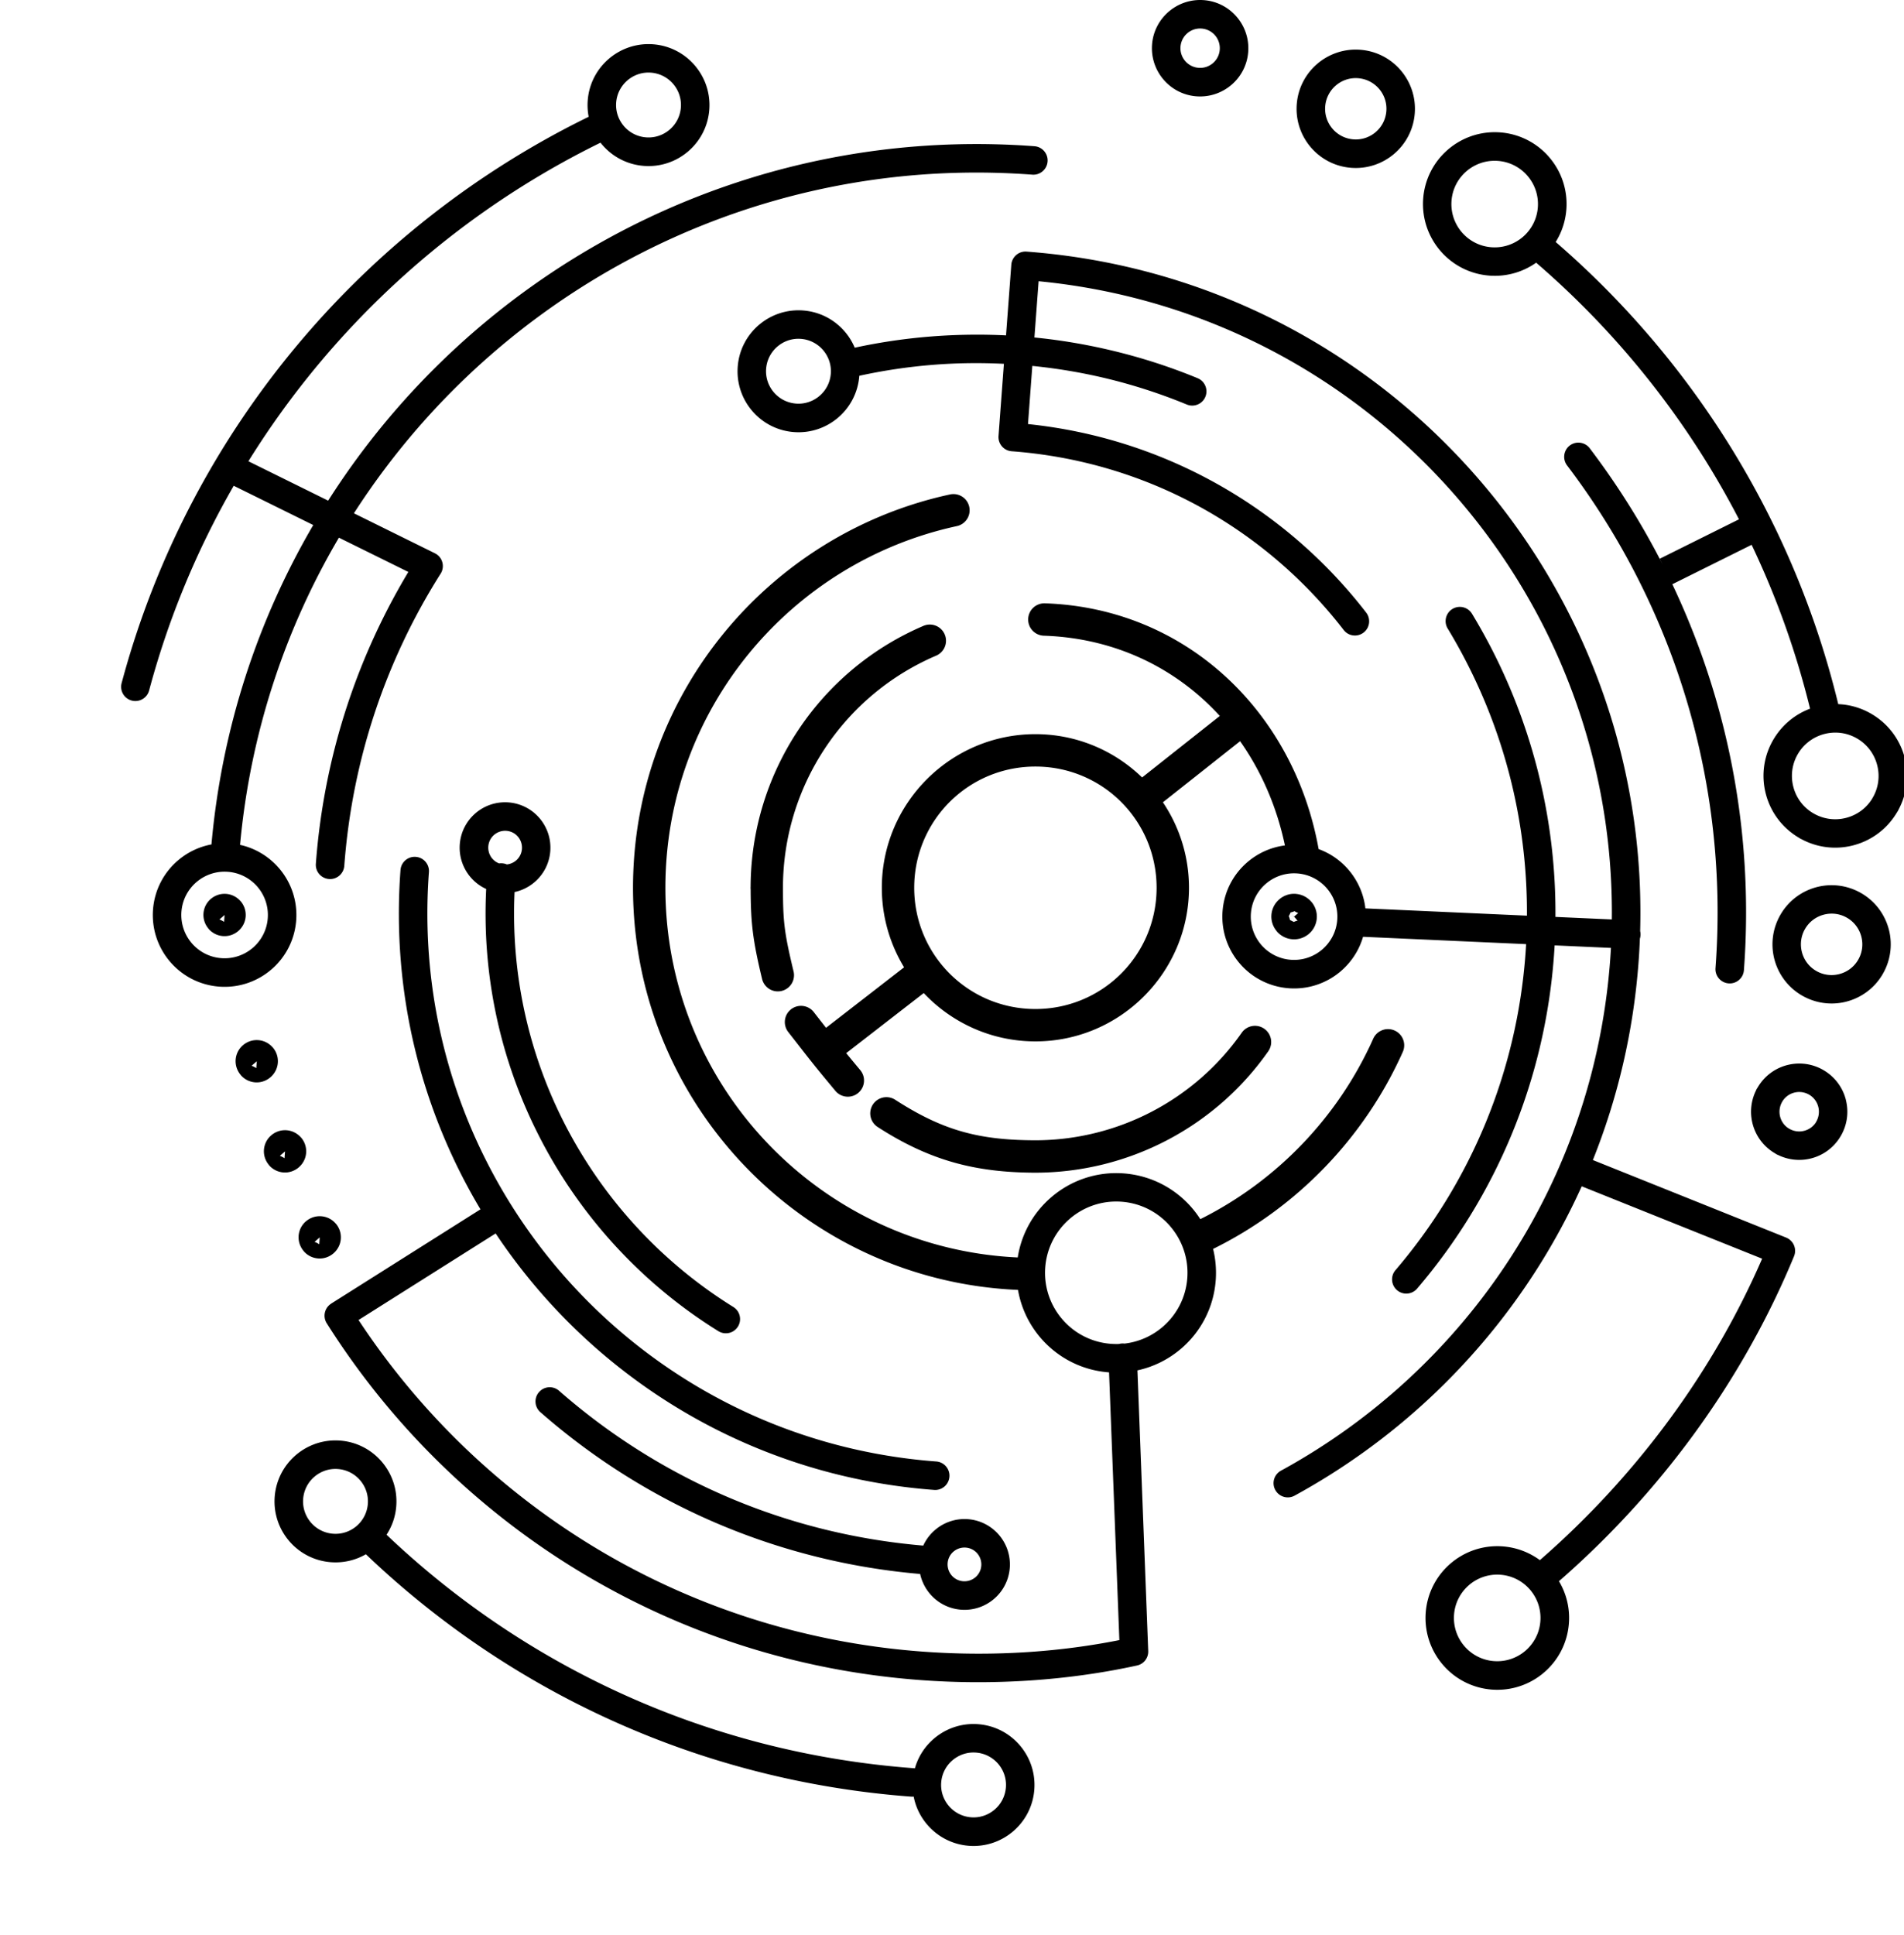 <?xml version="1.0" encoding="UTF-8" standalone="no"?>
<svg
   xmlns:dc="http://purl.org/dc/elements/1.1/"
   xmlns:cc="http://creativecommons.org/ns#"
   xmlns:rdf="http://www.w3.org/1999/02/22-rdf-syntax-ns#"
   xmlns:svg="http://www.w3.org/2000/svg"
   xmlns="http://www.w3.org/2000/svg"
   id="svg846"
   version="1.1"
   viewBox="0 0 604.448 614.104"
   height="614.104mm"
   width="604.448mm">
  <defs
     id="defs840">
    <style
       type="text/css"
       id="style2">
   
    .fil0 {fill:black;fill-rule:nonzero}
   
  </style>
  </defs>
  <g
     transform="translate(932.045,13.393)"
     id="layer1">
    <path
       id="path6"
       transform="matrix(0.265,0,0,0.265,-932.045,-13.393)"
       d="M 1439.057 0.016 C 1424.271 -0.325 1410.552 4.973 1400.037 14.008 C 1388.821 23.645 1381.29 37.534 1380.115 53.447 C 1378.941 69.36 1384.326 84.219 1393.963 95.436 C 1403.6 106.652 1417.489 114.183 1433.402 115.357 C 1449.316 116.532 1464.176 111.147 1475.393 101.51 C 1486.609 91.873 1494.14 77.984 1495.314 62.07 C 1496.489 46.157 1491.102 31.298 1481.465 20.082 C 1471.828 8.866 1457.941 1.334 1442.027 0.16 C 1441.033 0.087 1440.042 0.038 1439.057 0.016 z M 1437.141 34.152 C 1437.514 34.144 1437.889 34.143 1438.266 34.152 C 1438.667 34.162 1439.072 34.183 1439.477 34.213 C 1445.955 34.699 1451.664 37.776 1455.592 42.352 C 1459.52 46.927 1461.707 53.002 1461.221 59.48 C 1460.735 65.959 1457.658 71.668 1453.082 75.596 C 1448.506 79.523 1442.432 81.711 1435.953 81.225 C 1429.475 80.739 1423.766 77.66 1419.838 73.084 C 1415.91 68.508 1413.723 62.436 1414.209 55.957 C 1414.695 49.478 1417.772 43.769 1422.348 39.842 C 1426.369 36.39 1431.547 34.282 1437.141 34.152 z M 775.09 52.857 C 757.729 53.27 741.708 59.821 729.252 70.533 C 715.08 82.721 705.565 100.296 704.066 120.42 C 703.581 127.061 703.984 133.579 705.199 139.855 C 570.726 205.614 451.681 299.069 356.08 413.377 C 259.183 529.224 186.258 666.571 145.686 818.172 C 143.297 827.282 148.682 836.596 157.793 839.025 C 166.904 841.414 176.217 836.029 178.646 826.918 C 201.929 739.901 236.306 657.703 279.996 581.781 L 375.273 628.793 C 308.827 742.372 265.784 871.904 253.312 1011.316 C 238.169 1014.11 224.281 1020.954 212.943 1030.713 C 196.261 1045.047 185.084 1065.779 183.303 1089.467 C 181.562 1113.154 189.54 1135.302 203.914 1151.984 C 218.248 1168.667 238.978 1179.843 262.666 1181.625 C 286.354 1183.366 308.503 1175.39 325.186 1161.016 C 341.868 1146.682 353.045 1125.949 354.826 1102.262 C 356.567 1078.574 348.589 1056.425 334.215 1039.742 C 322.351 1025.975 306.195 1015.933 287.568 1011.844 C 299.918 877.695 341.707 753.101 406.008 643.936 L 489.178 684.994 C 459.376 734.637 434.797 787.884 416.252 844.006 C 396.29 904.46 383.333 968.234 378.393 1034.438 C 377.664 1043.832 384.749 1052.052 394.143 1052.74 C 403.537 1053.469 411.757 1046.382 412.445 1036.988 C 417.183 973.416 429.573 912.315 448.645 854.574 C 468.243 795.213 494.845 739.335 527.4 687.789 C 527.886 687.06 528.372 686.249 528.777 685.439 C 532.908 676.977 529.426 666.773 520.963 662.643 L 521.004 662.643 L 423.986 614.742 C 470.552 542.303 527.238 477.273 591.984 421.516 C 763.952 273.438 992.447 190.956 1236.652 209.178 C 1246.046 209.907 1254.267 202.82 1254.955 193.426 C 1255.684 184.032 1248.599 175.811 1239.205 175.123 C 985.565 156.213 748.283 241.894 569.674 395.682 C 501.486 454.395 441.842 523.068 393.131 599.598 L 297.57 552.426 C 323.121 511.327 351.466 472.171 382.32 435.283 C 474.763 324.822 589.677 234.485 719.412 170.873 C 720.1 171.764 720.83 172.654 721.559 173.504 C 733.747 187.676 751.361 197.191 771.445 198.689 C 791.57 200.188 810.357 193.385 824.529 181.197 C 838.701 169.009 848.217 151.396 849.715 131.312 C 851.213 111.188 844.411 92.399 832.223 78.227 C 820.035 64.054 802.46 54.539 782.336 53.041 C 781.078 52.947 779.827 52.887 778.58 52.857 C 777.411 52.83 776.247 52.83 775.09 52.857 z M 1622.434 59.422 C 1605.589 59.819 1590.016 66.175 1577.916 76.566 C 1564.149 88.39 1554.917 105.479 1553.459 124.996 C 1552.001 144.513 1558.602 162.774 1570.426 176.541 C 1582.249 190.308 1599.336 199.54 1618.853 200.998 C 1638.37 202.456 1656.633 195.855 1670.4 184.031 C 1684.168 172.208 1693.4 155.12 1694.857 135.604 C 1696.315 116.087 1689.714 97.826 1677.891 84.059 C 1666.067 70.291 1648.98 61.059 1629.463 59.602 C 1628.243 59.51 1627.028 59.451 1625.818 59.422 C 1624.685 59.395 1623.557 59.395 1622.434 59.422 z M 775.936 86.912 C 776.551 86.898 777.168 86.899 777.789 86.914 C 778.451 86.93 779.117 86.963 779.785 87.014 C 790.515 87.824 799.869 92.885 806.348 100.416 C 812.826 107.947 816.472 117.949 815.662 128.639 C 814.852 139.369 809.789 148.723 802.258 155.201 C 794.726 161.68 784.725 165.325 774.035 164.516 C 763.305 163.706 753.951 158.643 747.473 151.111 C 740.994 143.58 737.35 133.578 738.16 122.889 C 738.97 112.158 744.031 102.805 751.562 96.326 C 758.182 90.632 766.71 87.127 775.936 86.912 z M 1623.266 93.557 C 1623.848 93.543 1624.434 93.544 1625.022 93.559 C 1625.649 93.574 1626.279 93.606 1626.912 93.654 C 1637.035 94.424 1645.903 99.202 1652.018 106.328 C 1658.132 113.414 1661.572 122.889 1660.803 133.012 C 1660.033 143.135 1655.255 152.003 1648.129 158.117 C 1641.043 164.231 1631.568 167.674 1621.445 166.904 C 1611.322 166.135 1602.454 161.357 1596.34 154.23 C 1590.226 147.144 1586.785 137.67 1587.555 127.547 C 1588.324 117.424 1593.102 108.556 1600.228 102.441 C 1606.457 97.068 1614.529 93.757 1623.266 93.557 z M 1790.48 158.326 C 1769.306 158.373 1749.697 166.147 1734.578 179.174 C 1717.896 193.508 1706.721 214.238 1704.939 237.926 C 1703.198 261.613 1711.174 283.763 1725.549 300.445 C 1739.883 317.128 1760.615 328.304 1784.303 330.086 C 1804.994 331.625 1824.551 325.712 1840.262 314.617 C 1921.043 384.182 1990.689 465.975 2046.486 556.838 C 2059.484 578.056 2071.752 599.76 2083.252 621.949 L 1988.381 669.123 L 1991.904 676.248 C 1966.88 627.132 1937.563 580.485 1904.4 536.795 C 1898.691 529.344 1888.042 527.888 1880.551 533.557 C 1873.1 539.266 1871.644 549.915 1877.312 557.406 C 1941.573 642.034 1990.85 738.363 2021.543 842.225 C 2051.061 942.199 2063.331 1049.177 2055.111 1159.436 C 2054.383 1168.83 2061.469 1177.05 2070.863 1177.738 C 2080.257 1178.467 2088.476 1171.38 2089.164 1161.986 C 2097.708 1047.638 2084.913 936.569 2054.221 832.627 C 2040.292 785.495 2022.677 739.861 2001.662 696.049 L 2003.443 699.693 L 2098.396 652.48 C 2128.117 714.838 2151.684 780.556 2168.406 848.744 C 2151.036 855.263 2135.648 867.41 2125.242 884.457 C 2112.852 904.703 2109.856 928.067 2115.039 949.406 C 2120.222 970.786 2133.544 990.18 2153.83 1002.57 L 2157.434 1004.799 L 2157.676 1004.799 C 2176.99 1015.286 2198.735 1017.634 2218.738 1012.775 C 2240.118 1007.592 2259.514 994.271 2271.904 973.984 L 2274.131 970.381 L 2274.131 970.137 C 2284.618 950.822 2286.966 929.079 2282.107 909.076 L 2282.188 909.035 C 2277.005 887.656 2263.683 868.26 2243.396 855.869 C 2230.48 847.973 2216.309 843.885 2202.178 843.318 C 2175.858 734.76 2132.734 632.274 2075.519 539.062 C 2018.143 445.608 1946.593 361.466 1863.666 289.836 C 1870.833 278.417 1875.368 265.097 1876.461 250.723 C 1878.202 227.035 1870.226 204.886 1855.852 188.203 C 1841.517 171.521 1820.785 160.344 1797.098 158.562 C 1794.877 158.399 1792.671 158.321 1790.48 158.326 z M 1791.758 192.568 C 1792.643 192.589 1793.532 192.631 1794.426 192.697 C 1808.719 193.75 1821.19 200.513 1829.855 210.555 C 1838.521 220.637 1843.34 233.958 1842.287 248.252 C 1841.234 262.546 1834.472 275.016 1824.43 283.682 C 1814.347 292.347 1801.026 297.166 1786.732 296.113 C 1772.439 295.06 1759.968 288.298 1751.303 278.256 C 1742.638 268.173 1737.818 254.852 1738.871 240.559 C 1739.924 226.265 1746.687 213.794 1756.728 205.129 C 1766.181 197.005 1778.48 192.262 1791.758 192.568 z M 1228.064 301.289 C 1219.418 301.501 1212.153 308.281 1211.508 317.088 L 1205.191 401.674 C 1174.985 400.176 1144.859 400.663 1115.057 403.012 C 1084.121 405.482 1053.713 409.976 1023.951 416.414 C 1020.955 409.328 1016.904 402.808 1011.924 397.018 C 999.736 382.845 982.163 373.33 962.039 371.832 C 941.915 370.334 923.125 377.136 908.953 389.324 C 894.781 401.512 885.266 419.087 883.768 439.211 C 882.269 459.335 889.072 478.123 901.26 492.295 C 913.448 506.467 931.063 515.982 951.146 517.48 C 971.271 518.979 990.058 512.176 1004.231 499.988 C 1018.403 487.8 1027.918 470.187 1029.416 450.104 L 1029.416 450.062 C 1058.206 443.746 1087.724 439.332 1117.728 436.943 C 1145.425 434.716 1173.77 434.311 1202.641 435.729 L 1196.201 522.137 C 1195.472 531.531 1202.559 539.751 1211.953 540.439 C 1292.167 546.432 1366.995 569.109 1433.361 604.822 C 1502.359 641.953 1562.327 693.215 1609.662 754.479 C 1615.412 761.97 1626.143 763.306 1633.594 757.557 C 1641.044 751.807 1642.379 741.075 1636.629 733.625 C 1586.46 668.676 1522.807 614.296 1449.518 574.857 C 1383.638 539.387 1310.064 516.024 1231.51 507.885 L 1236.693 438.238 C 1266.252 441.194 1295.001 446.054 1322.859 452.613 C 1356.913 460.671 1389.955 471.361 1421.781 484.48 C 1430.487 488.044 1440.448 483.874 1444.012 475.168 C 1447.575 466.462 1443.403 456.501 1434.697 452.938 C 1401.413 439.211 1366.671 427.993 1330.674 419.49 C 1300.751 412.404 1270.222 407.263 1239.205 404.186 L 1244.225 336.807 C 1422.914 354.097 1581.643 432.246 1701.377 549.064 C 1826.901 671.511 1909.543 836.473 1927.359 1018.402 C 1929.465 1039.984 1930.681 1061.892 1930.924 1084.041 C 1931.005 1089.71 1931.005 1095.459 1930.924 1101.168 L 1863.383 1098.131 C 1863.788 1041.321 1857.227 985.768 1844.473 932.359 C 1827.628 861.944 1800.055 795.497 1763.41 735.043 C 1758.511 726.985 1748.064 724.434 1740.006 729.293 C 1731.948 734.192 1729.397 744.639 1734.256 752.697 C 1769.16 810.317 1795.398 873.442 1811.352 940.213 C 1823.337 990.423 1829.533 1042.86 1829.209 1096.633 L 1635.699 1087.928 C 1633.715 1070.476 1626.426 1054.401 1615.412 1041.605 C 1605.954 1030.598 1593.709 1021.99 1579.67 1016.894 C 1550.389 853.56 1421.993 728.418 1252.111 722.578 A 19.399 19.399 0 0 0 1250.17 722.578 A 19.399 19.399 0 0 0 1250.775 761.35 C 1336.119 764.284 1409.086 800.271 1461.301 857.455 L 1368.209 931.102 C 1335.076 899.037 1289.985 879.26 1240.391 879.26 C 1139.014 879.26 1056.41 961.861 1056.41 1063.238 C 1056.41 1098.067 1066.161 1130.679 1083.072 1158.486 L 989.561 1230.936 C 985.554 1225.797 981.197 1220.199 975.047 1212.33 A 19.399 19.399 0 0 0 960.018 1204.66 A 19.399 19.399 0 0 0 944.486 1236.219 C 972.695 1272.315 972.811 1272.909 1000.773 1306.473 A 19.399 19.399 0 1 0 1030.582 1281.639 C 1023.376 1272.989 1018.11 1266.641 1013.723 1261.295 L 1106.6 1189.33 C 1140.179 1224.934 1187.751 1247.209 1240.391 1247.209 C 1341.767 1247.209 1424.361 1164.615 1424.361 1063.238 C 1424.361 1025.383 1412.84 990.148 1393.129 960.852 L 1485.594 887.699 C 1511.098 923.863 1529.516 966.177 1539.312 1012.512 C 1522.312 1014.696 1506.73 1021.878 1494.221 1032.656 C 1477.538 1046.99 1466.362 1067.723 1464.58 1091.41 C 1462.839 1115.098 1470.817 1137.245 1485.191 1153.928 C 1499.525 1170.61 1520.256 1181.787 1543.943 1183.568 C 1567.631 1185.31 1589.78 1177.333 1606.463 1162.959 C 1618.813 1152.31 1628.167 1138.177 1632.904 1121.939 L 1828.236 1130.727 C 1828.034 1134.654 1827.75 1138.624 1827.467 1142.592 C 1822.162 1213.979 1805.682 1281.76 1779.889 1344.441 C 1753.164 1409.39 1716.439 1468.913 1671.736 1521.188 C 1665.622 1528.314 1666.472 1539.085 1673.639 1545.199 C 1680.765 1551.313 1691.536 1550.464 1697.65 1543.297 C 1744.702 1488.269 1783.331 1425.668 1811.473 1357.318 C 1838.643 1291.317 1855.973 1220.011 1861.561 1145.102 C 1861.884 1140.81 1862.169 1136.517 1862.412 1132.225 L 1929.871 1135.262 C 1929.588 1140.242 1929.263 1145.182 1928.898 1150.162 C 1922.501 1235.559 1902.295 1316.543 1870.631 1391.129 C 1870.428 1391.534 1870.226 1391.939 1870.064 1392.385 C 1869.983 1392.628 1869.901 1392.829 1869.82 1393.031 C 1853.016 1432.349 1832.974 1469.925 1810.096 1505.355 C 1741.017 1612.415 1645.984 1700.485 1534.551 1761.344 C 1526.291 1765.878 1523.252 1776.205 1527.787 1784.465 C 1532.322 1792.725 1542.648 1795.762 1550.908 1791.227 C 1667.241 1727.695 1766.527 1635.699 1838.684 1523.861 C 1859.82 1491.144 1878.609 1456.686 1894.846 1420.77 L 2110.99 1507.461 C 2081.836 1574.556 2044.826 1638.654 2001.217 1698.258 C 1955.704 1760.453 1903.025 1817.748 1844.717 1868.484 C 1832.124 1859.212 1816.858 1853.261 1800.135 1852.006 C 1776.447 1850.265 1754.298 1858.241 1737.615 1872.615 C 1720.933 1886.949 1709.758 1907.681 1707.977 1931.369 C 1706.235 1955.057 1714.211 1977.206 1728.586 1993.889 C 1742.92 2010.571 1763.652 2021.746 1787.34 2023.527 C 1811.027 2025.268 1833.177 2017.293 1849.859 2002.918 C 1866.542 1988.584 1877.716 1967.852 1879.498 1944.164 C 1880.875 1925.821 1876.38 1908.409 1867.594 1893.711 C 1927.683 1841.355 1981.862 1782.359 2028.711 1718.342 C 2077.301 1651.895 2118.034 1580.023 2149.213 1504.506 C 2152.776 1495.8 2148.606 1485.839 2139.9 1482.275 L 2139.779 1482.234 L 2139.779 1482.195 L 1908.207 1389.307 C 1937.766 1315.531 1956.676 1236.087 1962.912 1152.715 C 1963.641 1143.199 1964.167 1133.682 1964.531 1124.207 C 1964.977 1122.83 1965.22 1121.373 1965.301 1119.875 C 1965.382 1118.215 1965.22 1116.595 1964.855 1115.057 C 1965.139 1104.65 1965.219 1094.245 1965.098 1083.879 C 1964.855 1060.88 1963.6 1038.001 1961.373 1015.285 C 1942.747 825.096 1856.338 652.682 1725.186 524.688 C 1596.139 398.718 1423.685 315.791 1229.811 301.336 C 1229.223 301.29 1228.641 301.275 1228.064 301.289 z M 955.557 405.744 C 956.172 405.73 956.789 405.731 957.41 405.746 C 958.072 405.762 958.738 405.795 959.406 405.846 C 970.137 406.656 979.49 411.717 985.969 419.248 C 992.447 426.779 996.093 436.781 995.283 447.471 C 994.473 458.201 989.41 467.555 981.879 474.033 C 974.347 480.512 964.346 484.156 953.656 483.346 C 942.926 482.536 933.572 477.475 927.094 469.943 C 920.615 462.412 916.971 452.41 917.781 441.721 C 918.591 430.99 923.652 421.637 931.184 415.158 C 937.803 409.464 946.331 405.959 955.557 405.744 z M 1142.978 591.75 A 19.399 19.399 0 0 0 1137.781 592.236 C 920.822 639.294 758.33 832.434 758.33 1063.238 C 758.33 1322.248 963.181 1533.889 1219.522 1544.838 C 1223.257 1566.479 1232.848 1586.3 1246.736 1602.414 C 1266.658 1625.575 1295.447 1641.124 1328.367 1643.594 L 1328.609 1643.594 L 1340.959 1964.248 C 1306.217 1971.172 1269.695 1976.031 1232.078 1978.541 C 1190.817 1981.294 1148.016 1981.214 1104.609 1977.975 C 961.552 1967.285 829.063 1923.311 714.107 1854.191 C 599.597 1785.315 502.418 1691.537 429.533 1580.873 L 593.768 1477.215 C 609.64 1501.064 627.011 1523.902 645.678 1545.605 C 761.362 1679.916 928.308 1770.132 1119.064 1784.385 C 1128.458 1785.114 1136.679 1778.027 1137.367 1768.633 C 1138.096 1759.239 1131.011 1751.018 1121.617 1750.33 C 940.255 1736.765 781.526 1651.004 671.551 1523.293 C 561.575 1395.582 500.312 1225.882 513.836 1044.52 C 514.565 1035.126 507.48 1026.907 498.086 1026.219 C 488.692 1025.49 480.472 1032.575 479.783 1041.969 C 468.769 1189.722 504.928 1330.108 575.586 1448.344 L 396.816 1561.193 L 396.734 1561.316 C 388.798 1566.337 386.409 1576.864 391.43 1584.801 C 468.08 1706.154 572.509 1808.881 696.494 1883.426 C 816.026 1955.299 953.616 2000.974 1102.018 2012.068 C 1146.761 2015.429 1191.181 2015.471 1234.305 2012.596 C 1278.765 2009.599 1321.686 2003.526 1362.137 1994.658 C 1370.033 1992.958 1375.822 1985.79 1375.539 1977.408 L 1362.623 1641.205 C 1382.342 1636.953 1400.36 1627.762 1415.221 1614.967 C 1438.382 1595.045 1453.93 1566.256 1456.4 1533.336 C 1457.358 1520.379 1456.208 1507.745 1453.25 1495.772 C 1553.702 1446.192 1634.437 1362.642 1680.387 1260.1 A 19.399 19.399 0 0 0 1662.93 1232.512 A 19.399 19.399 0 0 0 1644.984 1244.234 C 1603.001 1337.926 1529.51 1414.407 1437.928 1460.111 C 1434.867 1455.329 1431.473 1450.773 1427.773 1446.48 C 1407.851 1423.319 1379.062 1407.771 1346.143 1405.301 C 1313.263 1402.871 1282.448 1413.967 1259.287 1433.93 C 1238.4 1451.896 1223.709 1477.075 1219.213 1505.99 C 984.035 1494.959 797.129 1301.174 797.129 1063.238 C 797.129 850.63 946.597 673.401 1146.006 630.15 A 19.399 19.399 0 0 0 1142.978 591.75 z M 1112.932 748.016 A 19.399 19.399 0 0 0 1105.994 749.668 C 981.091 803.187 899.891 925.843 899.219 1061.627 A 19.399 19.399 0 0 0 899.16 1063.17 L 899.16 1063.228 A 19.399 19.399 0 0 0 899.16 1063.244 A 19.399 19.399 0 0 0 899.16 1063.273 C 899.16 1063.332 899.168 1063.365 899.168 1063.424 A 19.399 19.399 0 0 0 899.264 1065.395 C 899.437 1105 901.587 1125.233 912.869 1172.107 A 19.399 19.399 0 1 0 950.582 1163.027 C 939.34 1116.318 938.05 1103.435 937.959 1063.24 L 937.959 1063.225 C 937.959 1063.213 937.959 1063.205 937.959 1063.193 C 938.008 942.198 1010.055 832.987 1121.273 785.332 A 19.399 19.399 0 0 0 1112.947 748.016 A 19.399 19.399 0 0 0 1112.945 748.016 A 19.399 19.399 0 0 0 1112.932 748.016 z M 2198.715 877.387 C 2207.908 877.399 2217.214 879.86 2225.621 884.982 C 2237.809 892.433 2245.867 904.136 2248.984 917.053 C 2252.143 929.97 2250.322 944.102 2242.871 956.33 L 2242.912 956.289 L 2242.912 956.33 C 2235.462 968.559 2223.759 976.575 2210.842 979.693 C 2197.925 982.852 2183.793 981.029 2171.564 973.578 L 2171.525 973.578 C 2159.297 966.128 2151.278 954.427 2148.16 941.51 C 2145.002 928.593 2146.825 914.461 2154.275 902.232 C 2161.726 890.044 2173.427 881.987 2186.344 878.869 C 2190.38 877.882 2194.536 877.381 2198.715 877.387 z M 1240.391 918.059 C 1320.801 918.059 1385.57 982.828 1385.57 1063.238 C 1385.57 1143.649 1320.801 1208.418 1240.391 1208.418 C 1159.98 1208.418 1095.203 1143.649 1095.203 1063.238 C 1095.203 1061.982 1095.218 1060.729 1095.25 1059.48 C 1097.231 980.819 1161.236 918.059 1240.391 918.059 z M 606.275 960.854 C 592.353 960.542 579.423 965.522 569.553 974.025 C 558.984 983.136 551.938 996.213 550.805 1011.195 C 549.711 1026.177 554.774 1040.187 563.844 1050.715 C 568.905 1056.586 575.222 1061.406 582.43 1064.686 C 577.166 1170.49 600.408 1271.516 645.516 1360.152 C 694.349 1456.077 768.812 1537.344 860.566 1594.234 C 868.584 1599.215 879.072 1596.746 884.012 1588.77 C 888.992 1580.752 886.522 1570.264 878.545 1565.324 L 878.504 1565.283 C 792.014 1511.632 721.842 1435.063 675.844 1344.727 C 633.692 1261.962 611.866 1167.493 616.441 1068.369 C 625.431 1066.426 633.692 1062.256 640.494 1056.385 C 651.062 1047.315 658.108 1034.236 659.242 1019.254 C 660.335 1004.272 655.273 990.262 646.203 979.734 C 637.133 969.166 624.054 962.12 609.072 960.986 C 608.136 960.918 607.204 960.874 606.275 960.854 z M 605.607 994.99 C 605.951 994.998 606.296 995.014 606.643 995.039 C 612.19 995.444 617.09 998.076 620.451 1002.004 C 623.812 1005.932 625.674 1011.156 625.27 1016.703 C 624.865 1022.25 622.232 1027.149 618.305 1030.51 C 615.227 1033.142 611.382 1034.844 607.211 1035.289 C 605.551 1034.56 603.688 1034.115 601.744 1033.953 C 600.448 1033.831 599.152 1033.872 597.938 1034.074 C 594.739 1032.86 591.985 1030.876 589.799 1028.365 C 586.438 1024.438 584.576 1019.213 584.98 1013.666 C 585.385 1008.119 588.018 1003.218 591.945 999.857 C 595.628 996.707 600.448 994.874 605.607 994.99 z M 270.242 1043.986 C 271.127 1044.007 272.017 1044.049 272.91 1044.115 C 287.204 1045.168 299.677 1051.931 308.342 1061.973 C 317.007 1072.055 321.824 1085.376 320.771 1099.67 C 319.719 1113.964 312.958 1126.434 302.916 1135.1 C 292.834 1143.765 279.51 1148.584 265.217 1147.531 C 250.923 1146.479 238.452 1139.716 229.787 1129.674 C 221.122 1119.591 216.303 1106.27 217.355 1091.977 C 218.408 1077.683 225.171 1065.212 235.213 1056.547 C 244.665 1048.423 256.964 1043.68 270.242 1043.986 z M 1551.439 1045.93 C 1552.325 1045.95 1553.214 1045.993 1554.107 1046.059 C 1568.401 1047.111 1580.872 1053.874 1589.537 1063.916 C 1598.202 1073.998 1603.021 1087.32 1601.969 1101.613 C 1600.916 1115.907 1594.153 1128.378 1584.111 1137.043 C 1574.029 1145.708 1560.708 1150.527 1546.414 1149.475 C 1532.12 1148.422 1519.65 1141.659 1510.984 1131.617 C 1502.319 1121.535 1497.5 1108.214 1498.553 1093.92 C 1499.605 1079.626 1506.368 1067.155 1516.41 1058.49 C 1525.862 1050.367 1538.161 1045.623 1551.439 1045.93 z M 2194.393 1060.147 C 2188.704 1060.133 2183.05 1060.806 2177.559 1062.135 C 2159.945 1066.427 2143.95 1077.4 2133.746 1094.123 C 2123.583 1110.846 2121.112 1130.079 2125.363 1147.652 C 2129.655 1165.266 2140.631 1181.261 2157.354 1191.465 C 2174.077 1201.628 2193.309 1204.097 2210.883 1199.846 C 2228.497 1195.554 2244.491 1184.581 2254.695 1167.857 C 2264.859 1151.134 2267.328 1131.901 2263.076 1114.328 C 2258.784 1096.714 2247.811 1080.719 2231.088 1070.516 C 2219.591 1063.528 2206.908 1060.177 2194.393 1060.147 z M 1549.67 1070.445 C 1543.213 1070.596 1537.27 1073.049 1532.607 1077.035 L 1532.525 1077.117 C 1527.221 1081.652 1523.698 1088.212 1523.131 1095.662 C 1522.564 1103.153 1525.115 1110.118 1529.65 1115.422 L 1529.65 1115.502 C 1534.226 1120.806 1540.786 1124.33 1548.277 1124.897 C 1555.768 1125.463 1562.774 1122.912 1568.078 1118.377 C 1573.382 1113.801 1576.904 1107.243 1577.471 1099.752 C 1578.038 1092.261 1575.488 1085.256 1570.953 1079.951 L 1570.871 1079.951 C 1566.336 1074.647 1559.777 1071.123 1552.326 1070.557 L 1552.367 1070.516 C 1551.899 1070.48 1551.432 1070.457 1550.969 1070.445 C 1550.534 1070.435 1550.1 1070.435 1549.67 1070.445 z M 268.404 1070.492 C 262.366 1070.636 256.81 1072.93 252.504 1076.631 C 247.564 1080.842 244.284 1086.955 243.758 1093.92 C 243.272 1100.844 245.619 1107.363 249.871 1112.303 L 249.83 1112.344 C 254.041 1117.283 260.157 1120.563 267.121 1121.09 C 274.005 1121.616 280.523 1119.227 285.463 1115.016 L 285.545 1114.936 C 290.485 1110.643 293.765 1104.569 294.291 1097.686 C 294.817 1090.68 292.428 1084.161 288.217 1079.262 L 288.176 1079.303 C 283.924 1074.363 277.852 1071.083 270.928 1070.557 C 270.49 1070.524 270.053 1070.503 269.619 1070.492 C 269.213 1070.483 268.807 1070.483 268.404 1070.492 z M 1550.787 1091.248 C 1551.637 1091.936 1554.23 1093.232 1555.242 1093.475 L 1550.301 1097.727 L 1545.361 1101.978 L 1545.402 1101.938 C 1545.282 1100.938 1544.413 1098.213 1543.885 1097.248 L 1543.783 1097.24 C 1544.472 1096.39 1545.767 1093.799 1546.01 1092.787 L 1550.178 1097.676 L 1550.301 1097.686 L 1546.051 1092.787 C 1547.104 1092.666 1549.856 1091.774 1550.787 1091.248 z M 1550.178 1097.676 L 1543.863 1097.199 C 1543.87 1097.211 1543.878 1097.236 1543.885 1097.248 L 1550.221 1097.727 L 1550.178 1097.676 z M 2194.324 1094.207 C 2200.847 1094.21 2207.435 1095.943 2213.393 1099.59 C 2222.058 1104.854 2227.728 1113.154 2229.955 1122.305 C 2232.182 1131.496 2230.925 1141.499 2225.621 1150.164 C 2220.357 1158.829 2212.057 1164.498 2202.906 1166.725 C 2193.715 1168.952 2183.712 1167.697 2175.047 1162.393 C 2166.382 1157.129 2160.713 1148.827 2158.486 1139.676 C 2156.259 1130.484 2157.514 1120.484 2162.818 1111.818 C 2168.082 1103.153 2176.384 1097.483 2185.535 1095.256 C 2188.407 1094.56 2191.359 1094.206 2194.324 1094.207 z M 269.064 1095.863 L 268.457 1104.125 C 267.417 1103.245 264.215 1101.622 262.85 1101.232 L 269.064 1095.863 z M 1550.262 1097.768 L 1550.279 1097.787 L 1550.301 1097.768 L 1550.301 1097.807 L 1550.301 1097.812 L 1554.473 1102.666 C 1553.472 1102.746 1550.782 1103.654 1549.82 1104.184 L 1549.816 1104.246 C 1548.966 1103.558 1546.415 1102.263 1545.402 1102.02 L 1550.26 1097.805 L 1550.262 1097.768 z M 1550.26 1097.805 L 1549.775 1104.205 C 1549.786 1104.199 1549.809 1104.19 1549.82 1104.184 L 1550.301 1097.812 L 1550.279 1097.787 L 1550.26 1097.805 z M 1503.377 1228.562 A 19.399 19.399 0 0 0 1487.402 1237.045 C 1430.868 1317.548 1338.767 1365.5 1240.397 1365.66 C 1174.141 1365.459 1130.672 1354.794 1072.371 1317.072 A 19.4 19.4 0 0 0 1051.295 1349.648 C 1114.564 1390.585 1169.514 1404.249 1240.33 1404.459 L 1240.375 1404.459 L 1240.412 1404.459 C 1351.374 1404.292 1455.376 1350.145 1519.147 1259.338 A 19.399 19.399 0 0 0 1503.377 1228.562 z M 306.953 1245.658 C 300.914 1245.802 295.357 1248.096 291.051 1251.797 C 286.111 1256.008 282.831 1262.123 282.305 1269.088 C 281.819 1276.012 284.168 1282.531 288.42 1287.471 L 288.379 1287.512 C 292.59 1292.452 298.703 1295.731 305.668 1296.258 C 312.552 1296.784 319.072 1294.395 324.012 1290.184 L 324.092 1290.102 C 329.032 1285.81 332.312 1279.737 332.838 1272.853 C 333.364 1265.849 330.977 1259.329 326.766 1254.43 L 326.725 1254.469 C 322.473 1249.529 316.399 1246.249 309.475 1245.723 C 309.037 1245.69 308.602 1245.669 308.168 1245.658 C 307.761 1245.649 307.356 1245.649 306.953 1245.658 z M 307.613 1271.031 L 307.006 1279.291 C 305.966 1278.411 302.764 1276.789 301.398 1276.398 L 307.613 1271.031 z M 2155.602 1273.736 C 2150.97 1273.726 2146.364 1274.275 2141.885 1275.363 C 2127.551 1278.805 2114.512 1287.795 2106.211 1301.4 L 2103.984 1305.004 L 2103.943 1305.408 C 2097.546 1318.001 2096.21 1332.052 2099.328 1344.969 C 2102.77 1359.302 2111.758 1372.342 2125.363 1380.643 L 2128.969 1382.869 L 2129.373 1382.91 C 2141.966 1389.308 2156.017 1390.643 2168.934 1387.525 C 2183.268 1384.084 2196.305 1375.093 2204.606 1361.488 C 2212.906 1347.883 2214.932 1332.254 2211.449 1317.92 L 2211.49 1317.879 C 2208.048 1303.545 2199.058 1290.508 2185.453 1282.207 C 2176.099 1276.5 2165.79 1273.76 2155.602 1273.736 z M 2155.449 1307.82 C 2159.634 1307.827 2163.877 1308.941 2167.719 1311.279 C 2173.266 1314.681 2176.911 1320.025 2178.328 1325.897 C 2179.745 1331.768 2178.934 1338.207 2175.533 1343.795 L 2175.615 1343.795 C 2172.214 1349.342 2166.867 1352.985 2160.996 1354.402 C 2155.125 1355.82 2148.688 1355.011 2143.1 1351.609 L 2143.059 1351.609 C 2137.511 1348.249 2133.868 1342.902 2132.451 1337.031 C 2131.034 1331.16 2131.843 1324.723 2135.244 1319.135 L 2135.244 1319.094 C 2138.605 1313.546 2143.949 1309.903 2149.82 1308.486 C 2151.655 1308.043 2153.547 1307.817 2155.449 1307.82 z M 340.844 1353.568 C 334.805 1353.712 329.25 1356.006 324.943 1359.707 C 320.003 1363.918 316.724 1370.034 316.197 1376.998 C 315.711 1383.922 318.059 1390.441 322.311 1395.381 L 322.27 1395.422 C 326.481 1400.362 332.596 1403.642 339.561 1404.168 C 346.444 1404.694 352.962 1402.304 357.902 1398.094 L 357.984 1398.012 C 362.924 1393.72 366.204 1387.647 366.73 1380.764 C 367.257 1373.759 364.867 1367.239 360.656 1362.34 L 360.615 1362.381 C 356.323 1357.441 350.25 1354.159 343.326 1353.633 L 343.367 1353.633 C 342.929 1353.6 342.492 1353.579 342.059 1353.568 C 341.652 1353.559 341.246 1353.559 340.844 1353.568 z M 341.463 1378.941 L 340.855 1387.201 C 339.815 1386.321 336.616 1384.699 335.25 1384.309 L 341.463 1378.941 z M 1337.029 1438.996 C 1339.201 1438.992 1341.39 1439.069 1343.592 1439.232 C 1367.077 1440.974 1387.647 1452.07 1401.9 1468.631 L 1401.9 1468.67 C 1416.153 1485.231 1424.089 1507.218 1422.348 1530.703 C 1420.607 1554.188 1409.512 1574.759 1392.951 1589.012 C 1380.277 1599.945 1364.405 1607.153 1347.115 1609.137 C 1346.224 1609.015 1345.334 1608.975 1344.402 1609.016 C 1343.026 1609.056 1341.688 1609.259 1340.393 1609.623 C 1337.275 1609.704 1334.117 1609.663 1330.918 1609.42 C 1307.433 1607.679 1286.862 1596.584 1272.609 1580.023 C 1258.356 1563.462 1250.421 1541.475 1252.162 1517.99 C 1253.903 1494.505 1264.997 1473.935 1281.559 1459.682 C 1296.567 1446.765 1316.032 1439.036 1337.029 1438.996 z M 382.389 1456.58 C 376.35 1456.724 370.793 1459.017 366.486 1462.719 C 361.546 1466.929 358.267 1473.043 357.74 1480.008 C 357.254 1486.932 359.604 1493.451 363.855 1498.391 L 363.814 1498.432 C 368.026 1503.372 374.141 1506.651 381.105 1507.178 C 387.989 1507.704 394.507 1505.315 399.447 1501.103 L 399.529 1501.023 C 404.469 1496.731 407.749 1490.657 408.275 1483.773 C 408.802 1476.768 406.412 1470.249 402.201 1465.35 L 402.16 1465.391 C 397.909 1460.451 391.834 1457.171 384.91 1456.645 C 384.472 1456.612 384.037 1456.591 383.604 1456.58 C 383.197 1456.57 382.791 1456.571 382.389 1456.58 z M 383.049 1481.951 L 382.441 1490.213 C 381.401 1489.333 378.2 1487.711 376.834 1487.32 L 383.049 1481.951 z M 659.021 1661.42 C 654.123 1661.282 649.202 1663.256 645.717 1667.242 C 639.522 1674.328 640.252 1685.059 647.338 1691.254 C 710.991 1747.051 783.795 1792.967 863.482 1826.373 C 937.825 1857.511 1018.04 1877.799 1102.303 1885.047 C 1104.246 1894.036 1108.416 1902.295 1114.287 1909.098 C 1123.357 1919.666 1136.436 1926.712 1151.418 1927.846 C 1166.4 1928.939 1180.41 1923.879 1190.938 1914.809 C 1201.506 1905.738 1208.552 1892.66 1209.686 1877.678 C 1210.779 1862.696 1205.717 1848.684 1196.647 1838.156 C 1187.536 1827.588 1174.458 1820.544 1159.477 1819.41 L 1159.557 1819.41 C 1144.575 1818.317 1130.565 1823.377 1120.037 1832.447 C 1114.125 1837.509 1109.307 1843.867 1106.027 1851.074 C 1024.882 1844.191 947.826 1824.794 876.682 1794.992 C 800.355 1763.004 730.668 1719.03 669.729 1665.621 C 666.628 1662.911 662.832 1661.527 659.021 1661.42 z M 400.096 1725.123 C 382.735 1725.536 366.714 1732.087 354.258 1742.799 C 340.086 1754.987 330.57 1772.602 329.072 1792.686 C 327.574 1812.81 334.376 1831.597 346.564 1845.77 C 358.752 1859.942 376.367 1869.457 396.451 1870.955 C 411.636 1872.089 426.051 1868.525 438.32 1861.439 C 524.041 1943.314 623.691 2011.137 733.707 2060.82 C 843.804 2110.585 964.266 2142.209 1091.572 2151.725 C 1092.584 2151.805 1093.597 2151.765 1094.568 2151.684 C 1096.998 2164.358 1102.746 2175.939 1110.926 2185.414 C 1123.114 2199.586 1140.729 2209.101 1160.812 2210.6 C 1180.937 2212.098 1199.724 2205.295 1213.897 2193.107 C 1228.069 2180.919 1237.584 2163.345 1239.082 2143.221 C 1240.58 2123.096 1233.778 2104.309 1221.59 2090.137 C 1209.402 2075.965 1191.829 2066.449 1171.705 2064.951 C 1151.581 2063.453 1132.791 2070.255 1118.619 2082.443 C 1107.97 2091.595 1099.953 2103.822 1095.984 2117.873 C 1095.377 2117.751 1094.771 2117.671 1094.123 2117.631 C 970.705 2108.399 854.128 2077.827 747.676 2029.723 C 641.669 1981.861 545.704 1916.67 463.061 1838.035 C 469.62 1828.034 473.789 1816.333 474.721 1803.578 C 476.219 1783.454 469.417 1764.664 457.229 1750.492 C 445.041 1736.32 427.468 1726.805 407.344 1725.307 C 406.086 1725.213 404.832 1725.152 403.586 1725.123 C 402.417 1725.095 401.253 1725.095 400.096 1725.123 z M 400.943 1759.258 C 401.558 1759.243 402.176 1759.245 402.797 1759.26 C 403.459 1759.276 404.125 1759.309 404.793 1759.359 C 415.523 1760.169 424.877 1765.232 431.355 1772.764 C 437.834 1780.295 441.478 1790.296 440.668 1800.986 C 439.858 1811.717 434.797 1821.07 427.266 1827.549 C 419.734 1834.027 409.733 1837.671 399.043 1836.861 C 388.313 1836.052 378.959 1830.99 372.48 1823.459 C 366.002 1815.928 362.356 1805.926 363.166 1795.236 C 363.976 1784.506 369.039 1775.152 376.57 1768.674 C 383.19 1762.98 391.718 1759.473 400.943 1759.258 z M 1155.889 1853.414 C 1156.233 1853.422 1156.579 1853.438 1156.926 1853.463 C 1162.473 1853.868 1167.372 1856.5 1170.732 1860.428 C 1174.093 1864.355 1175.956 1869.578 1175.551 1875.125 C 1175.146 1880.672 1172.514 1885.573 1168.586 1888.934 C 1164.658 1892.294 1159.436 1894.157 1153.889 1893.752 C 1148.341 1893.347 1143.441 1890.715 1140.08 1886.787 C 1136.719 1882.859 1134.857 1877.637 1135.262 1872.09 C 1135.667 1866.543 1138.299 1861.642 1142.227 1858.281 C 1145.909 1855.131 1150.729 1853.297 1155.889 1853.414 z M 1794.795 1885.848 C 1795.68 1885.868 1796.57 1885.913 1797.463 1885.978 C 1811.756 1887.031 1824.227 1893.792 1832.893 1903.834 C 1841.558 1913.916 1846.377 1927.24 1845.324 1941.533 C 1844.271 1955.827 1837.509 1968.298 1827.467 1976.963 C 1817.384 1985.628 1804.063 1990.445 1789.77 1989.393 C 1775.476 1988.34 1763.005 1981.579 1754.34 1971.537 C 1745.675 1961.455 1740.855 1948.133 1741.908 1933.84 C 1742.961 1919.546 1749.724 1907.073 1759.766 1898.408 C 1769.218 1890.285 1781.517 1885.541 1794.795 1885.848 z M 1165.305 2098.861 C 1165.92 2098.847 1166.537 2098.848 1167.158 2098.863 C 1167.821 2098.88 1168.486 2098.914 1169.154 2098.965 C 1179.885 2099.775 1189.238 2104.836 1195.717 2112.367 C 1202.196 2119.899 1205.839 2129.9 1205.029 2140.59 C 1204.219 2151.32 1199.158 2160.674 1191.627 2167.152 C 1184.095 2173.631 1174.094 2177.275 1163.404 2176.465 C 1152.674 2175.655 1143.321 2170.594 1136.842 2163.062 C 1130.363 2155.531 1126.717 2145.53 1127.527 2134.84 C 1128.337 2124.11 1133.4 2114.756 1140.932 2108.277 C 1147.551 2102.583 1156.079 2099.077 1165.305 2098.861 z M 0.709 2320.631 L 0.709 2320.67 L 0.709 2320.688 C 0.706 2320.681 0.703 2320.677 0.697 2320.674 C 0.692 2320.671 0.685 2320.668 0.678 2320.668 C 0.665 2320.668 0.654 2320.674 0.646 2320.684 C 0.639 2320.693 0.637 2320.707 0.637 2320.725 C 0.637 2320.742 0.64 2320.754 0.646 2320.764 C 0.653 2320.773 0.663 2320.779 0.676 2320.779 C 0.693 2320.779 0.703 2320.773 0.709 2320.76 C 0.709 2320.762 0.711 2320.765 0.711 2320.769 C 0.711 2320.773 0.711 2320.776 0.711 2320.777 L 0.738 2320.777 C 0.738 2320.768 0.738 2320.76 0.738 2320.754 L 0.738 2320.631 L 0.709 2320.631 z M 0.822 2320.631 L 0.822 2320.752 C 0.822 2320.762 0.821 2320.771 0.82 2320.777 L 0.848 2320.777 C 0.848 2320.776 0.849 2320.774 0.85 2320.769 C 0.85 2320.765 0.85 2320.762 0.85 2320.76 C 0.853 2320.766 0.858 2320.77 0.863 2320.773 C 0.869 2320.777 0.875 2320.779 0.883 2320.779 C 0.896 2320.779 0.905 2320.773 0.912 2320.764 C 0.919 2320.754 0.924 2320.74 0.924 2320.723 C 0.924 2320.705 0.919 2320.693 0.912 2320.684 C 0.905 2320.674 0.897 2320.668 0.885 2320.668 C 0.868 2320.668 0.856 2320.676 0.85 2320.689 L 0.85 2320.672 L 0.85 2320.631 L 0.822 2320.631 z M 1.271 2320.631 L 1.271 2320.777 L 1.299 2320.777 L 1.299 2320.631 L 1.271 2320.631 z M 1.564 2320.631 L 1.564 2320.777 L 1.592 2320.777 L 1.592 2320.736 L 1.604 2320.729 L 1.633 2320.777 L 1.664 2320.777 L 1.623 2320.711 L 1.66 2320.67 L 1.631 2320.67 L 1.592 2320.715 L 1.592 2320.631 L 1.564 2320.631 z M 2.793 2320.631 L 2.793 2320.777 L 2.82 2320.777 L 2.82 2320.736 L 2.832 2320.729 L 2.861 2320.777 L 2.891 2320.777 L 2.852 2320.711 L 2.889 2320.67 L 2.857 2320.67 L 2.82 2320.715 L 2.82 2320.631 L 2.793 2320.631 z M 0.074 2320.637 C 0.052 2320.637 0.035 2320.642 0.023 2320.654 C 0.012 2320.667 0.006 2320.684 0.006 2320.707 C 0.006 2320.73 0.011 2320.747 0.023 2320.76 C 0.036 2320.772 0.054 2320.779 0.076 2320.779 C 0.091 2320.779 0.103 2320.776 0.113 2320.769 C 0.124 2320.763 0.133 2320.754 0.139 2320.74 L 0.113 2320.731 C 0.106 2320.748 0.094 2320.756 0.076 2320.756 C 0.063 2320.756 0.052 2320.753 0.045 2320.744 C 0.038 2320.736 0.035 2320.723 0.035 2320.707 C 0.035 2320.691 0.038 2320.68 0.045 2320.672 C 0.052 2320.664 0.061 2320.658 0.074 2320.658 C 0.083 2320.658 0.091 2320.66 0.098 2320.664 C 0.104 2320.668 0.109 2320.675 0.111 2320.682 L 0.137 2320.674 C 0.133 2320.661 0.126 2320.653 0.115 2320.646 C 0.105 2320.64 0.091 2320.637 0.074 2320.637 z M 1.18 2320.637 C 1.158 2320.637 1.139 2320.642 1.127 2320.654 C 1.115 2320.667 1.109 2320.685 1.109 2320.707 C 1.109 2320.729 1.115 2320.747 1.127 2320.76 C 1.139 2320.773 1.158 2320.779 1.18 2320.779 C 1.194 2320.779 1.206 2320.775 1.217 2320.769 C 1.227 2320.764 1.235 2320.755 1.24 2320.744 C 1.246 2320.733 1.25 2320.722 1.25 2320.707 C 1.25 2320.685 1.243 2320.667 1.23 2320.654 C 1.218 2320.642 1.202 2320.637 1.18 2320.637 z M 1.846 2320.639 L 1.846 2320.777 L 1.875 2320.777 L 1.875 2320.729 L 1.91 2320.729 C 1.921 2320.729 1.928 2320.727 1.936 2320.723 C 1.943 2320.719 1.949 2320.712 1.953 2320.705 C 1.957 2320.698 1.961 2320.691 1.961 2320.682 C 1.961 2320.668 1.956 2320.658 1.947 2320.65 C 1.938 2320.643 1.925 2320.639 1.908 2320.639 L 1.846 2320.639 z M 0.475 2320.644 L 0.465 2320.67 L 0.449 2320.67 L 0.449 2320.689 L 0.463 2320.689 L 0.463 2320.752 C 0.463 2320.761 0.466 2320.767 0.471 2320.771 C 0.475 2320.776 0.48 2320.779 0.488 2320.779 C 0.497 2320.779 0.505 2320.778 0.512 2320.775 L 0.512 2320.758 C 0.508 2320.759 0.506 2320.76 0.504 2320.76 C 0.5 2320.76 0.496 2320.758 0.494 2320.756 C 0.492 2320.753 0.49 2320.749 0.49 2320.744 L 0.49 2320.689 L 0.512 2320.689 L 0.512 2320.67 L 0.49 2320.67 L 0.49 2320.644 L 0.475 2320.644 z M 1.18 2320.658 C 1.193 2320.658 1.202 2320.663 1.209 2320.672 C 1.216 2320.68 1.219 2320.692 1.219 2320.707 C 1.219 2320.723 1.216 2320.736 1.209 2320.744 C 1.202 2320.753 1.193 2320.756 1.18 2320.756 C 1.167 2320.756 1.156 2320.751 1.148 2320.742 C 1.141 2320.733 1.139 2320.722 1.139 2320.707 C 1.139 2320.692 1.141 2320.68 1.148 2320.672 C 1.156 2320.663 1.167 2320.658 1.18 2320.658 z M 1.875 2320.66 L 1.904 2320.66 C 1.922 2320.66 1.932 2320.667 1.932 2320.682 C 1.932 2320.689 1.928 2320.695 1.924 2320.699 C 1.919 2320.703 1.914 2320.705 1.906 2320.705 L 1.875 2320.705 L 1.875 2320.66 z M 0.211 2320.668 C 0.207 2320.668 0.202 2320.668 0.199 2320.67 C 0.196 2320.671 0.194 2320.675 0.191 2320.678 C 0.189 2320.681 0.188 2320.686 0.186 2320.693 C 0.186 2320.691 0.184 2320.688 0.184 2320.682 C 0.183 2320.676 0.184 2320.671 0.184 2320.67 L 0.156 2320.67 C 0.156 2320.673 0.158 2320.676 0.158 2320.68 C 0.158 2320.684 0.158 2320.689 0.158 2320.695 L 0.158 2320.777 L 0.186 2320.777 L 0.186 2320.725 C 0.186 2320.714 0.188 2320.705 0.191 2320.699 C 0.195 2320.694 0.2 2320.691 0.207 2320.691 C 0.21 2320.691 0.214 2320.692 0.219 2320.693 L 0.219 2320.67 C 0.217 2320.669 0.214 2320.668 0.211 2320.668 z M 0.281 2320.668 C 0.265 2320.668 0.253 2320.672 0.244 2320.682 C 0.235 2320.691 0.23 2320.705 0.23 2320.723 C 0.23 2320.741 0.234 2320.756 0.242 2320.766 C 0.251 2320.775 0.263 2320.779 0.279 2320.779 C 0.302 2320.779 0.319 2320.769 0.326 2320.75 L 0.301 2320.748 C 0.298 2320.756 0.291 2320.76 0.281 2320.76 C 0.274 2320.76 0.27 2320.757 0.266 2320.752 C 0.262 2320.747 0.26 2320.739 0.26 2320.729 L 0.328 2320.729 C 0.328 2320.709 0.325 2320.694 0.316 2320.684 C 0.308 2320.673 0.297 2320.668 0.281 2320.668 z M 0.393 2320.668 C 0.379 2320.668 0.367 2320.67 0.359 2320.676 C 0.352 2320.681 0.347 2320.689 0.346 2320.699 L 0.375 2320.701 C 0.376 2320.696 0.377 2320.692 0.379 2320.689 C 0.381 2320.687 0.385 2320.686 0.391 2320.686 C 0.396 2320.686 0.4 2320.688 0.402 2320.691 C 0.405 2320.695 0.406 2320.7 0.406 2320.707 L 0.406 2320.713 L 0.383 2320.713 C 0.369 2320.713 0.359 2320.715 0.352 2320.721 C 0.344 2320.727 0.342 2320.735 0.342 2320.746 C 0.342 2320.756 0.344 2320.766 0.35 2320.771 C 0.355 2320.777 0.363 2320.779 0.373 2320.779 C 0.389 2320.779 0.4 2320.772 0.408 2320.758 L 0.41 2320.758 C 0.411 2320.765 0.413 2320.77 0.416 2320.773 C 0.419 2320.777 0.425 2320.779 0.432 2320.779 C 0.434 2320.779 0.434 2320.778 0.436 2320.777 C 0.437 2320.777 0.438 2320.778 0.439 2320.777 C 0.441 2320.777 0.444 2320.778 0.445 2320.777 C 0.447 2320.777 0.448 2320.776 0.449 2320.775 L 0.449 2320.76 C 0.447 2320.76 0.445 2320.762 0.443 2320.762 C 0.44 2320.762 0.437 2320.76 0.436 2320.758 C 0.434 2320.756 0.434 2320.752 0.434 2320.746 L 0.434 2320.707 C 0.434 2320.695 0.431 2320.684 0.424 2320.678 C 0.417 2320.671 0.406 2320.668 0.393 2320.668 z M 0.574 2320.668 C 0.558 2320.668 0.546 2320.672 0.537 2320.682 C 0.528 2320.691 0.523 2320.705 0.523 2320.723 C 0.523 2320.741 0.527 2320.756 0.535 2320.766 C 0.544 2320.775 0.556 2320.779 0.572 2320.779 C 0.595 2320.779 0.612 2320.769 0.619 2320.75 L 0.594 2320.748 C 0.591 2320.756 0.584 2320.76 0.574 2320.76 C 0.567 2320.76 0.562 2320.757 0.559 2320.752 C 0.555 2320.747 0.553 2320.739 0.553 2320.729 L 0.621 2320.729 C 0.621 2320.709 0.617 2320.694 0.609 2320.684 C 0.601 2320.673 0.59 2320.668 0.574 2320.668 z M 1.373 2320.668 C 1.357 2320.668 1.345 2320.672 1.336 2320.682 C 1.327 2320.691 1.322 2320.705 1.322 2320.723 C 1.322 2320.741 1.325 2320.756 1.334 2320.766 C 1.343 2320.775 1.355 2320.779 1.371 2320.779 C 1.394 2320.779 1.41 2320.769 1.418 2320.75 L 1.393 2320.748 C 1.39 2320.756 1.383 2320.76 1.373 2320.76 C 1.366 2320.76 1.361 2320.757 1.357 2320.752 C 1.354 2320.747 1.352 2320.739 1.352 2320.729 L 1.42 2320.729 C 1.42 2320.709 1.416 2320.694 1.408 2320.684 C 1.4 2320.673 1.388 2320.668 1.373 2320.668 z M 1.502 2320.668 C 1.494 2320.668 1.488 2320.67 1.482 2320.674 C 1.477 2320.677 1.473 2320.683 1.469 2320.691 C 1.469 2320.689 1.467 2320.685 1.467 2320.68 C 1.466 2320.674 1.467 2320.671 1.467 2320.67 L 1.439 2320.67 C 1.44 2320.673 1.441 2320.676 1.441 2320.68 C 1.442 2320.683 1.441 2320.688 1.441 2320.693 L 1.441 2320.777 L 1.469 2320.777 L 1.469 2320.721 C 1.469 2320.712 1.471 2320.703 1.475 2320.697 C 1.479 2320.691 1.484 2320.689 1.49 2320.689 C 1.503 2320.689 1.51 2320.698 1.51 2320.717 L 1.51 2320.777 L 1.537 2320.777 L 1.537 2320.709 C 1.537 2320.695 1.535 2320.685 1.529 2320.678 C 1.523 2320.671 1.513 2320.668 1.502 2320.668 z M 1.721 2320.668 C 1.707 2320.668 1.695 2320.67 1.688 2320.676 C 1.68 2320.681 1.676 2320.689 1.674 2320.699 L 1.703 2320.701 C 1.704 2320.696 1.705 2320.692 1.707 2320.689 C 1.709 2320.687 1.714 2320.686 1.719 2320.686 C 1.724 2320.686 1.728 2320.688 1.73 2320.691 C 1.733 2320.695 1.734 2320.7 1.734 2320.707 L 1.734 2320.713 L 1.711 2320.713 C 1.697 2320.713 1.687 2320.715 1.68 2320.721 C 1.673 2320.727 1.67 2320.735 1.67 2320.746 C 1.67 2320.756 1.672 2320.766 1.678 2320.771 C 1.684 2320.777 1.691 2320.779 1.701 2320.779 C 1.717 2320.779 1.729 2320.772 1.736 2320.758 L 1.738 2320.758 C 1.739 2320.765 1.741 2320.77 1.744 2320.773 C 1.748 2320.777 1.753 2320.779 1.76 2320.779 C 1.762 2320.779 1.762 2320.778 1.764 2320.777 C 1.765 2320.777 1.768 2320.778 1.77 2320.777 C 1.771 2320.777 1.772 2320.778 1.773 2320.777 C 1.775 2320.777 1.776 2320.776 1.777 2320.775 L 1.777 2320.76 C 1.775 2320.76 1.774 2320.762 1.771 2320.762 C 1.768 2320.762 1.765 2320.76 1.764 2320.758 C 1.762 2320.756 1.762 2320.752 1.762 2320.746 L 1.762 2320.707 C 1.762 2320.695 1.759 2320.684 1.752 2320.678 C 1.745 2320.671 1.734 2320.668 1.721 2320.668 z M 2.023 2320.668 C 2.01 2320.668 2 2320.67 1.992 2320.676 C 1.984 2320.681 1.98 2320.689 1.979 2320.699 L 2.008 2320.701 C 2.008 2320.696 2.009 2320.692 2.012 2320.689 C 2.014 2320.687 2.018 2320.686 2.023 2320.686 C 2.029 2320.686 2.033 2320.688 2.035 2320.691 C 2.038 2320.695 2.039 2320.7 2.039 2320.707 L 2.039 2320.713 L 2.016 2320.713 C 2.002 2320.713 1.992 2320.715 1.984 2320.721 C 1.977 2320.727 1.973 2320.735 1.973 2320.746 C 1.973 2320.756 1.977 2320.766 1.982 2320.771 C 1.988 2320.777 1.996 2320.779 2.006 2320.779 C 2.022 2320.779 2.033 2320.772 2.041 2320.758 C 2.042 2320.765 2.044 2320.77 2.047 2320.773 C 2.05 2320.777 2.056 2320.779 2.062 2320.779 C 2.064 2320.779 2.067 2320.778 2.068 2320.777 C 2.07 2320.777 2.071 2320.778 2.072 2320.777 C 2.074 2320.777 2.075 2320.778 2.076 2320.777 C 2.077 2320.777 2.08 2320.776 2.082 2320.775 L 2.082 2320.76 C 2.08 2320.76 2.076 2320.762 2.074 2320.762 C 2.071 2320.762 2.07 2320.76 2.068 2320.758 C 2.067 2320.756 2.066 2320.752 2.066 2320.746 L 2.066 2320.707 C 2.066 2320.695 2.062 2320.684 2.055 2320.678 C 2.047 2320.671 2.037 2320.668 2.023 2320.668 z M 2.156 2320.668 C 2.148 2320.668 2.14 2320.67 2.135 2320.674 C 2.129 2320.677 2.125 2320.683 2.121 2320.691 C 2.121 2320.689 2.121 2320.685 2.121 2320.68 C 2.121 2320.674 2.119 2320.671 2.119 2320.67 L 2.094 2320.67 C 2.094 2320.673 2.094 2320.676 2.094 2320.68 C 2.094 2320.683 2.094 2320.688 2.094 2320.693 L 2.094 2320.777 L 2.121 2320.777 L 2.121 2320.721 C 2.121 2320.712 2.125 2320.703 2.129 2320.697 C 2.133 2320.691 2.138 2320.689 2.145 2320.689 C 2.157 2320.689 2.164 2320.698 2.164 2320.717 L 2.164 2320.777 L 2.191 2320.777 L 2.191 2320.709 C 2.191 2320.695 2.188 2320.685 2.182 2320.678 C 2.176 2320.671 2.168 2320.668 2.156 2320.668 z M 2.26 2320.668 C 2.246 2320.668 2.236 2320.67 2.229 2320.676 C 2.221 2320.681 2.217 2320.689 2.215 2320.699 L 2.244 2320.701 C 2.245 2320.696 2.246 2320.692 2.248 2320.689 C 2.25 2320.687 2.255 2320.686 2.26 2320.686 C 2.265 2320.686 2.269 2320.688 2.271 2320.691 C 2.274 2320.695 2.275 2320.7 2.275 2320.707 L 2.275 2320.713 L 2.252 2320.713 C 2.238 2320.713 2.228 2320.715 2.221 2320.721 C 2.214 2320.727 2.209 2320.735 2.209 2320.746 C 2.209 2320.756 2.213 2320.766 2.219 2320.771 C 2.225 2320.777 2.232 2320.779 2.242 2320.779 C 2.258 2320.779 2.27 2320.772 2.277 2320.758 L 2.279 2320.758 C 2.28 2320.765 2.282 2320.77 2.285 2320.773 C 2.289 2320.777 2.292 2320.779 2.299 2320.779 C 2.301 2320.779 2.303 2320.778 2.305 2320.777 C 2.306 2320.777 2.307 2320.778 2.309 2320.777 C 2.31 2320.777 2.311 2320.778 2.312 2320.777 C 2.314 2320.777 2.317 2320.776 2.318 2320.775 L 2.318 2320.76 C 2.316 2320.76 2.313 2320.762 2.311 2320.762 C 2.307 2320.762 2.306 2320.76 2.305 2320.758 C 2.303 2320.756 2.303 2320.752 2.303 2320.746 L 2.303 2320.707 C 2.303 2320.695 2.298 2320.684 2.291 2320.678 C 2.284 2320.671 2.273 2320.668 2.26 2320.668 z M 2.373 2320.668 C 2.359 2320.668 2.348 2320.67 2.34 2320.676 C 2.332 2320.681 2.328 2320.691 2.328 2320.701 C 2.328 2320.707 2.329 2320.713 2.332 2320.717 C 2.335 2320.721 2.338 2320.724 2.344 2320.727 C 2.349 2320.729 2.361 2320.731 2.377 2320.734 C 2.384 2320.736 2.388 2320.738 2.391 2320.74 C 2.394 2320.742 2.395 2320.745 2.395 2320.748 C 2.395 2320.752 2.394 2320.756 2.391 2320.758 C 2.387 2320.76 2.381 2320.76 2.373 2320.76 C 2.365 2320.76 2.359 2320.76 2.355 2320.758 C 2.352 2320.756 2.349 2320.751 2.348 2320.746 L 2.324 2320.75 C 2.327 2320.76 2.332 2320.767 2.34 2320.771 C 2.348 2320.776 2.358 2320.779 2.373 2320.779 C 2.388 2320.779 2.4 2320.775 2.408 2320.769 C 2.417 2320.764 2.42 2320.756 2.42 2320.746 C 2.42 2320.74 2.42 2320.734 2.418 2320.731 C 2.416 2320.727 2.412 2320.723 2.408 2320.721 C 2.404 2320.718 2.399 2320.717 2.393 2320.715 C 2.386 2320.713 2.378 2320.711 2.369 2320.709 C 2.363 2320.708 2.36 2320.707 2.357 2320.705 C 2.355 2320.703 2.354 2320.7 2.354 2320.697 C 2.354 2320.693 2.354 2320.691 2.357 2320.689 C 2.361 2320.688 2.366 2320.688 2.373 2320.688 C 2.38 2320.688 2.386 2320.687 2.389 2320.689 C 2.392 2320.692 2.394 2320.695 2.395 2320.699 L 2.418 2320.697 C 2.416 2320.688 2.412 2320.681 2.404 2320.676 C 2.397 2320.671 2.386 2320.668 2.373 2320.668 z M 2.49 2320.668 C 2.473 2320.668 2.461 2320.674 2.451 2320.684 C 2.442 2320.693 2.438 2320.706 2.438 2320.723 C 2.438 2320.74 2.442 2320.754 2.451 2320.764 C 2.461 2320.774 2.474 2320.779 2.49 2320.779 C 2.507 2320.779 2.522 2320.773 2.531 2320.764 C 2.541 2320.754 2.545 2320.74 2.545 2320.723 C 2.545 2320.705 2.54 2320.691 2.531 2320.682 C 2.522 2320.672 2.508 2320.668 2.49 2320.668 z M 2.723 2320.668 C 2.708 2320.668 2.697 2320.67 2.689 2320.676 C 2.682 2320.681 2.678 2320.691 2.678 2320.701 C 2.678 2320.707 2.679 2320.713 2.682 2320.717 C 2.685 2320.721 2.688 2320.724 2.693 2320.727 C 2.699 2320.729 2.709 2320.731 2.725 2320.734 C 2.731 2320.736 2.737 2320.738 2.74 2320.74 C 2.743 2320.742 2.744 2320.745 2.744 2320.748 C 2.744 2320.752 2.742 2320.756 2.738 2320.758 C 2.735 2320.76 2.73 2320.76 2.723 2320.76 C 2.714 2320.76 2.709 2320.76 2.705 2320.758 C 2.702 2320.756 2.699 2320.751 2.697 2320.746 L 2.672 2320.75 C 2.674 2320.76 2.68 2320.767 2.688 2320.771 C 2.695 2320.776 2.708 2320.779 2.723 2320.779 C 2.738 2320.779 2.749 2320.775 2.758 2320.769 C 2.766 2320.764 2.77 2320.756 2.77 2320.746 C 2.77 2320.74 2.768 2320.734 2.766 2320.731 C 2.763 2320.727 2.762 2320.723 2.758 2320.721 C 2.754 2320.718 2.749 2320.717 2.742 2320.715 C 2.736 2320.713 2.727 2320.711 2.719 2320.709 C 2.713 2320.708 2.71 2320.707 2.707 2320.705 C 2.705 2320.703 2.703 2320.7 2.703 2320.697 C 2.703 2320.693 2.704 2320.691 2.707 2320.689 C 2.71 2320.688 2.716 2320.688 2.723 2320.688 C 2.729 2320.688 2.733 2320.687 2.736 2320.689 C 2.739 2320.692 2.741 2320.695 2.742 2320.699 L 2.768 2320.697 C 2.766 2320.688 2.76 2320.681 2.752 2320.676 C 2.744 2320.671 2.735 2320.668 2.723 2320.668 z M 2.947 2320.668 C 2.934 2320.668 2.924 2320.67 2.916 2320.676 C 2.908 2320.681 2.904 2320.689 2.902 2320.699 L 2.932 2320.701 C 2.932 2320.696 2.933 2320.692 2.936 2320.689 C 2.938 2320.687 2.942 2320.686 2.947 2320.686 C 2.953 2320.686 2.957 2320.688 2.959 2320.691 C 2.961 2320.695 2.963 2320.7 2.963 2320.707 L 2.963 2320.713 L 2.939 2320.713 C 2.926 2320.713 2.915 2320.715 2.908 2320.721 C 2.901 2320.727 2.896 2320.735 2.896 2320.746 C 2.896 2320.756 2.9 2320.766 2.906 2320.771 C 2.912 2320.777 2.919 2320.779 2.93 2320.779 C 2.945 2320.779 2.957 2320.772 2.965 2320.758 C 2.966 2320.765 2.967 2320.77 2.971 2320.773 C 2.974 2320.777 2.979 2320.779 2.986 2320.779 C 2.988 2320.779 2.991 2320.778 2.992 2320.777 C 2.994 2320.777 2.995 2320.778 2.996 2320.777 C 2.997 2320.777 2.999 2320.778 3 2320.777 C 3.001 2320.777 3.002 2320.776 3.004 2320.775 L 3.004 2320.76 C 3.002 2320.76 3 2320.762 2.998 2320.762 C 2.995 2320.762 2.994 2320.76 2.992 2320.758 C 2.991 2320.756 2.99 2320.752 2.99 2320.746 L 2.99 2320.707 C 2.99 2320.695 2.986 2320.684 2.979 2320.678 C 2.971 2320.671 2.961 2320.668 2.947 2320.668 z M 0.934 2320.67 L 0.975 2320.775 C 0.972 2320.782 0.971 2320.788 0.969 2320.791 C 0.967 2320.794 0.964 2320.796 0.961 2320.797 C 0.958 2320.798 0.955 2320.799 0.951 2320.799 C 0.948 2320.799 0.945 2320.799 0.941 2320.799 L 0.941 2320.818 C 0.946 2320.819 0.952 2320.818 0.959 2320.818 C 0.969 2320.818 0.976 2320.816 0.982 2320.811 C 0.989 2320.805 0.994 2320.797 1 2320.783 L 1.043 2320.67 L 1.014 2320.67 L 0.998 2320.721 L 0.992 2320.744 L 0.99 2320.754 C 0.986 2320.739 0.981 2320.728 0.979 2320.721 L 0.963 2320.67 L 0.934 2320.67 z M 2.553 2320.67 L 2.592 2320.777 L 2.625 2320.777 L 2.664 2320.67 L 2.635 2320.67 C 2.622 2320.71 2.615 2320.733 2.613 2320.74 C 2.611 2320.747 2.61 2320.751 2.609 2320.754 C 2.606 2320.741 2.603 2320.734 2.602 2320.731 L 2.584 2320.67 L 2.553 2320.67 z M 0.279 2320.686 C 0.285 2320.686 0.291 2320.687 0.295 2320.691 C 0.299 2320.696 0.3 2320.702 0.301 2320.711 L 0.26 2320.711 C 0.26 2320.703 0.262 2320.698 0.266 2320.693 C 0.269 2320.689 0.273 2320.686 0.279 2320.686 z M 0.572 2320.686 C 0.578 2320.686 0.584 2320.687 0.588 2320.691 C 0.592 2320.696 0.593 2320.702 0.594 2320.711 L 0.553 2320.711 C 0.553 2320.703 0.555 2320.698 0.559 2320.693 C 0.562 2320.689 0.566 2320.686 0.572 2320.686 z M 1.371 2320.686 C 1.377 2320.686 1.383 2320.687 1.387 2320.691 C 1.39 2320.696 1.392 2320.702 1.393 2320.711 L 1.352 2320.711 C 1.352 2320.703 1.354 2320.698 1.357 2320.693 C 1.361 2320.689 1.365 2320.686 1.371 2320.686 z M 0.688 2320.688 C 0.695 2320.688 0.701 2320.691 0.705 2320.697 C 0.709 2320.704 0.711 2320.711 0.711 2320.723 C 0.711 2320.735 0.707 2320.744 0.703 2320.75 C 0.699 2320.756 0.695 2320.76 0.688 2320.76 C 0.673 2320.76 0.666 2320.749 0.666 2320.725 C 0.666 2320.712 0.666 2320.701 0.67 2320.695 C 0.674 2320.689 0.68 2320.688 0.688 2320.688 z M 0.873 2320.688 C 0.88 2320.688 0.885 2320.689 0.889 2320.695 C 0.892 2320.701 0.895 2320.711 0.895 2320.723 C 0.895 2320.747 0.888 2320.76 0.873 2320.76 C 0.866 2320.76 0.859 2320.756 0.855 2320.75 C 0.852 2320.744 0.85 2320.736 0.85 2320.725 C 0.85 2320.713 0.852 2320.704 0.855 2320.697 C 0.859 2320.691 0.866 2320.688 0.873 2320.688 z M 2.492 2320.688 C 2.5 2320.688 2.506 2320.69 2.51 2320.695 C 2.514 2320.701 2.516 2320.71 2.516 2320.723 C 2.516 2320.747 2.507 2320.76 2.49 2320.76 C 2.482 2320.76 2.477 2320.756 2.473 2320.75 C 2.469 2320.744 2.467 2320.735 2.467 2320.723 C 2.467 2320.698 2.475 2320.688 2.492 2320.688 z M 0.393 2320.729 L 0.406 2320.729 L 0.406 2320.732 C 0.406 2320.737 0.404 2320.742 0.402 2320.746 C 0.4 2320.75 0.398 2320.753 0.395 2320.756 C 0.391 2320.758 0.387 2320.76 0.383 2320.76 C 0.379 2320.76 0.375 2320.758 0.373 2320.756 C 0.371 2320.753 0.369 2320.749 0.369 2320.744 C 0.369 2320.74 0.37 2320.737 0.371 2320.734 C 0.373 2320.732 0.376 2320.732 0.379 2320.731 C 0.382 2320.729 0.386 2320.729 0.393 2320.729 z M 1.721 2320.729 L 1.734 2320.729 L 1.734 2320.732 C 1.734 2320.737 1.733 2320.742 1.73 2320.746 C 1.728 2320.75 1.726 2320.753 1.723 2320.756 C 1.719 2320.758 1.715 2320.76 1.711 2320.76 C 1.707 2320.76 1.704 2320.758 1.701 2320.756 C 1.699 2320.753 1.697 2320.749 1.697 2320.744 C 1.697 2320.74 1.698 2320.737 1.699 2320.734 C 1.701 2320.732 1.704 2320.732 1.707 2320.731 C 1.71 2320.729 1.714 2320.729 1.721 2320.729 z M 2.023 2320.729 L 2.039 2320.729 L 2.039 2320.732 C 2.039 2320.737 2.037 2320.742 2.035 2320.746 C 2.033 2320.75 2.031 2320.753 2.027 2320.756 C 2.024 2320.758 2.02 2320.76 2.016 2320.76 C 2.012 2320.76 2.008 2320.758 2.006 2320.756 C 2.004 2320.753 2.002 2320.749 2.002 2320.744 C 2.002 2320.74 2.003 2320.737 2.004 2320.734 C 2.005 2320.732 2.007 2320.732 2.01 2320.731 C 2.012 2320.729 2.017 2320.729 2.023 2320.729 z M 2.26 2320.729 L 2.275 2320.729 L 2.275 2320.732 C 2.275 2320.737 2.274 2320.742 2.271 2320.746 C 2.269 2320.75 2.267 2320.753 2.264 2320.756 C 2.26 2320.758 2.256 2320.76 2.252 2320.76 C 2.248 2320.76 2.245 2320.758 2.242 2320.756 C 2.24 2320.753 2.238 2320.749 2.238 2320.744 C 2.238 2320.74 2.239 2320.737 2.24 2320.734 C 2.242 2320.732 2.243 2320.732 2.246 2320.731 C 2.249 2320.729 2.253 2320.729 2.26 2320.729 z M 2.947 2320.729 L 2.963 2320.729 L 2.963 2320.732 C 2.963 2320.737 2.961 2320.742 2.959 2320.746 C 2.957 2320.75 2.955 2320.753 2.951 2320.756 C 2.948 2320.758 2.944 2320.76 2.939 2320.76 C 2.936 2320.76 2.932 2320.758 2.93 2320.756 C 2.927 2320.753 2.926 2320.749 2.926 2320.744 C 2.926 2320.74 2.926 2320.737 2.928 2320.734 C 2.929 2320.732 2.931 2320.732 2.934 2320.731 C 2.936 2320.729 2.941 2320.729 2.947 2320.729 z M 0.047 2320.832 C 0.036 2320.832 0.029 2320.835 0.023 2320.84 C 0.018 2320.845 0.016 2320.852 0.016 2320.861 L 0.016 2320.873 L 0 2320.873 L 0 2320.891 L 0.016 2320.891 L 0.016 2320.981 L 0.045 2320.981 L 0.045 2320.891 L 0.064 2320.891 L 0.064 2320.873 L 0.045 2320.873 L 0.045 2320.865 C 0.045 2320.86 0.045 2320.855 0.047 2320.854 C 0.049 2320.852 0.052 2320.852 0.057 2320.852 C 0.059 2320.852 0.062 2320.851 0.064 2320.852 L 0.064 2320.834 C 0.058 2320.833 0.052 2320.832 0.047 2320.832 z M 0.586 2320.832 L 0.586 2320.981 L 0.613 2320.981 L 0.613 2320.922 C 0.613 2320.913 0.615 2320.906 0.619 2320.9 C 0.623 2320.895 0.628 2320.891 0.635 2320.891 C 0.647 2320.891 0.654 2320.901 0.654 2320.92 L 0.654 2320.981 L 0.682 2320.981 L 0.682 2320.912 C 0.682 2320.899 0.68 2320.888 0.674 2320.881 C 0.668 2320.874 0.658 2320.871 0.646 2320.871 C 0.639 2320.871 0.633 2320.873 0.627 2320.877 C 0.621 2320.881 0.617 2320.886 0.613 2320.894 L 0.611 2320.894 C 0.612 2320.888 0.613 2320.88 0.613 2320.873 L 0.613 2320.832 L 0.586 2320.832 z M 1.789 2320.832 L 1.789 2320.854 L 1.816 2320.854 L 1.816 2320.832 L 1.789 2320.832 z M 0.877 2320.84 L 0.877 2320.981 L 0.902 2320.981 L 0.902 2320.898 C 0.902 2320.892 0.902 2320.883 0.9 2320.873 L 0.963 2320.981 L 0.996 2320.981 L 0.996 2320.84 L 0.971 2320.84 L 0.971 2320.922 C 0.971 2320.93 0.971 2320.939 0.973 2320.949 L 0.91 2320.84 L 0.877 2320.84 z M 1.451 2320.84 L 1.451 2320.981 L 1.48 2320.981 L 1.48 2320.93 L 1.516 2320.93 C 1.526 2320.93 1.533 2320.93 1.541 2320.926 C 1.549 2320.922 1.555 2320.915 1.559 2320.908 C 1.563 2320.901 1.566 2320.894 1.566 2320.885 C 1.566 2320.871 1.562 2320.859 1.553 2320.852 C 1.544 2320.844 1.53 2320.84 1.514 2320.84 L 1.451 2320.84 z M 0.529 2320.848 L 0.521 2320.873 L 0.506 2320.873 L 0.506 2320.891 L 0.52 2320.891 L 0.52 2320.955 C 0.52 2320.964 0.521 2320.97 0.525 2320.975 C 0.53 2320.979 0.537 2320.982 0.545 2320.982 C 0.554 2320.982 0.562 2320.981 0.568 2320.979 L 0.568 2320.961 C 0.564 2320.962 0.561 2320.963 0.559 2320.963 C 0.554 2320.963 0.553 2320.961 0.551 2320.959 C 0.549 2320.956 0.547 2320.952 0.547 2320.947 L 0.547 2320.891 L 0.566 2320.891 L 0.566 2320.873 L 0.547 2320.873 L 0.547 2320.848 L 0.529 2320.848 z M 2.082 2320.848 L 2.074 2320.873 L 2.059 2320.873 L 2.059 2320.891 L 2.072 2320.891 L 2.072 2320.955 C 2.072 2320.964 2.076 2320.97 2.08 2320.975 C 2.084 2320.979 2.089 2320.982 2.098 2320.982 C 2.106 2320.982 2.114 2320.981 2.121 2320.979 L 2.121 2320.961 C 2.117 2320.962 2.114 2320.963 2.111 2320.963 C 2.107 2320.963 2.105 2320.961 2.104 2320.959 C 2.102 2320.956 2.1 2320.952 2.1 2320.947 L 2.1 2320.891 L 2.121 2320.891 L 2.121 2320.873 L 2.1 2320.873 L 2.1 2320.848 L 2.082 2320.848 z M 1.48 2320.863 L 1.51 2320.863 C 1.527 2320.863 1.535 2320.87 1.535 2320.885 C 1.535 2320.892 1.534 2320.898 1.529 2320.902 C 1.525 2320.906 1.52 2320.908 1.512 2320.908 L 1.48 2320.908 L 1.48 2320.863 z M 0.133 2320.871 C 0.128 2320.871 0.124 2320.872 0.121 2320.873 C 0.118 2320.874 0.115 2320.876 0.113 2320.879 C 0.111 2320.882 0.108 2320.889 0.105 2320.896 C 0.105 2320.894 0.106 2320.889 0.105 2320.883 C 0.105 2320.877 0.106 2320.874 0.105 2320.873 L 0.078 2320.873 C 0.078 2320.876 0.078 2320.879 0.078 2320.883 C 0.078 2320.887 0.078 2320.893 0.078 2320.898 L 0.078 2320.981 L 0.107 2320.981 L 0.107 2320.928 C 0.107 2320.917 0.109 2320.908 0.113 2320.902 C 0.117 2320.897 0.122 2320.894 0.129 2320.894 C 0.132 2320.894 0.136 2320.894 0.141 2320.894 L 0.141 2320.873 C 0.138 2320.872 0.136 2320.871 0.133 2320.871 z M 0.205 2320.871 C 0.188 2320.871 0.176 2320.875 0.166 2320.885 C 0.157 2320.895 0.152 2320.909 0.152 2320.926 C 0.152 2320.943 0.157 2320.957 0.166 2320.967 C 0.176 2320.977 0.188 2320.982 0.205 2320.982 C 0.222 2320.982 0.235 2320.977 0.244 2320.967 C 0.254 2320.957 0.26 2320.943 0.26 2320.926 C 0.26 2320.908 0.255 2320.894 0.246 2320.885 C 0.237 2320.875 0.223 2320.871 0.205 2320.871 z M 0.34 2320.871 C 0.333 2320.871 0.327 2320.873 0.322 2320.877 C 0.317 2320.881 0.312 2320.886 0.309 2320.894 C 0.309 2320.892 0.309 2320.888 0.309 2320.883 C 0.308 2320.877 0.307 2320.874 0.307 2320.873 L 0.281 2320.873 C 0.281 2320.876 0.281 2320.879 0.281 2320.883 C 0.281 2320.886 0.281 2320.891 0.281 2320.896 L 0.281 2320.981 L 0.309 2320.981 L 0.309 2320.922 C 0.309 2320.913 0.311 2320.906 0.314 2320.9 C 0.318 2320.895 0.323 2320.891 0.328 2320.891 C 0.339 2320.891 0.344 2320.901 0.344 2320.92 L 0.344 2320.981 L 0.371 2320.981 L 0.371 2320.922 C 0.371 2320.913 0.374 2320.904 0.377 2320.898 C 0.38 2320.893 0.385 2320.891 0.391 2320.891 C 0.401 2320.891 0.406 2320.901 0.406 2320.92 L 0.406 2320.981 L 0.436 2320.981 L 0.436 2320.912 C 0.436 2320.899 0.431 2320.888 0.426 2320.881 C 0.42 2320.874 0.413 2320.871 0.402 2320.871 C 0.395 2320.871 0.388 2320.873 0.383 2320.877 C 0.378 2320.881 0.375 2320.886 0.371 2320.894 L 0.369 2320.894 C 0.366 2320.879 0.356 2320.871 0.34 2320.871 z M 0.754 2320.871 C 0.738 2320.871 0.724 2320.875 0.715 2320.885 C 0.706 2320.894 0.703 2320.908 0.703 2320.926 C 0.703 2320.944 0.706 2320.957 0.715 2320.967 C 0.723 2320.976 0.736 2320.982 0.752 2320.982 C 0.775 2320.982 0.791 2320.972 0.799 2320.953 L 0.773 2320.951 C 0.771 2320.96 0.764 2320.963 0.754 2320.963 C 0.747 2320.963 0.742 2320.96 0.738 2320.955 C 0.734 2320.95 0.732 2320.942 0.732 2320.932 L 0.801 2320.932 C 0.801 2320.912 0.797 2320.897 0.789 2320.887 C 0.781 2320.876 0.769 2320.871 0.754 2320.871 z M 1.072 2320.871 C 1.055 2320.871 1.041 2320.875 1.031 2320.885 C 1.022 2320.895 1.018 2320.909 1.018 2320.926 C 1.018 2320.943 1.022 2320.957 1.031 2320.967 C 1.041 2320.977 1.056 2320.982 1.072 2320.982 C 1.089 2320.982 1.102 2320.977 1.111 2320.967 C 1.121 2320.957 1.125 2320.943 1.125 2320.926 C 1.125 2320.908 1.121 2320.894 1.111 2320.885 C 1.102 2320.875 1.09 2320.871 1.072 2320.871 z M 1.334 2320.871 C 1.326 2320.871 1.318 2320.873 1.312 2320.877 C 1.307 2320.881 1.303 2320.886 1.299 2320.894 C 1.299 2320.892 1.299 2320.888 1.299 2320.883 C 1.298 2320.877 1.297 2320.874 1.297 2320.873 L 1.271 2320.873 C 1.272 2320.876 1.271 2320.879 1.271 2320.883 C 1.272 2320.886 1.271 2320.891 1.271 2320.896 L 1.271 2320.981 L 1.299 2320.981 L 1.299 2320.922 C 1.299 2320.913 1.301 2320.906 1.305 2320.9 C 1.309 2320.895 1.316 2320.891 1.322 2320.891 C 1.335 2320.891 1.342 2320.901 1.342 2320.92 L 1.342 2320.981 L 1.369 2320.981 L 1.369 2320.912 C 1.369 2320.899 1.365 2320.888 1.359 2320.881 C 1.353 2320.874 1.345 2320.871 1.334 2320.871 z M 1.641 2320.871 C 1.636 2320.871 1.632 2320.872 1.629 2320.873 C 1.626 2320.874 1.623 2320.876 1.621 2320.879 C 1.619 2320.882 1.616 2320.889 1.613 2320.896 C 1.613 2320.894 1.614 2320.889 1.613 2320.883 C 1.613 2320.877 1.613 2320.874 1.613 2320.873 L 1.586 2320.873 C 1.586 2320.876 1.586 2320.879 1.586 2320.883 C 1.586 2320.887 1.586 2320.893 1.586 2320.898 L 1.586 2320.981 L 1.615 2320.981 L 1.615 2320.928 C 1.615 2320.917 1.617 2320.908 1.621 2320.902 C 1.625 2320.897 1.63 2320.894 1.637 2320.894 C 1.64 2320.894 1.644 2320.894 1.648 2320.894 L 1.648 2320.873 C 1.646 2320.872 1.644 2320.871 1.641 2320.871 z M 1.713 2320.871 C 1.696 2320.871 1.683 2320.875 1.674 2320.885 C 1.664 2320.895 1.66 2320.909 1.66 2320.926 C 1.66 2320.943 1.664 2320.957 1.674 2320.967 C 1.683 2320.977 1.696 2320.982 1.713 2320.982 C 1.73 2320.982 1.742 2320.977 1.752 2320.967 C 1.762 2320.957 1.768 2320.943 1.768 2320.926 C 1.768 2320.908 1.763 2320.894 1.754 2320.885 C 1.745 2320.875 1.73 2320.871 1.713 2320.871 z M 1.889 2320.871 C 1.873 2320.871 1.86 2320.875 1.852 2320.885 C 1.843 2320.894 1.84 2320.908 1.84 2320.926 C 1.84 2320.944 1.843 2320.957 1.852 2320.967 C 1.86 2320.976 1.873 2320.982 1.889 2320.982 C 1.912 2320.982 1.928 2320.972 1.936 2320.953 L 1.908 2320.951 C 1.906 2320.96 1.9 2320.963 1.891 2320.963 C 1.884 2320.963 1.877 2320.96 1.873 2320.955 C 1.869 2320.95 1.869 2320.942 1.869 2320.932 L 1.938 2320.932 C 1.938 2320.912 1.932 2320.897 1.924 2320.887 C 1.916 2320.876 1.904 2320.871 1.889 2320.871 z M 2.004 2320.871 C 1.988 2320.871 1.974 2320.875 1.965 2320.885 C 1.956 2320.895 1.951 2320.91 1.951 2320.928 C 1.951 2320.945 1.956 2320.957 1.965 2320.967 C 1.974 2320.976 1.986 2320.982 2.002 2320.982 C 2.011 2320.982 2.018 2320.98 2.025 2320.977 C 2.032 2320.973 2.039 2320.969 2.043 2320.963 C 2.047 2320.957 2.05 2320.951 2.051 2320.943 L 2.023 2320.943 C 2.023 2320.95 2.019 2320.954 2.016 2320.957 C 2.012 2320.96 2.007 2320.963 2.002 2320.963 C 1.987 2320.963 1.98 2320.95 1.98 2320.926 C 1.98 2320.902 1.988 2320.891 2.002 2320.891 C 2.008 2320.891 2.012 2320.891 2.016 2320.894 C 2.019 2320.898 2.021 2320.903 2.021 2320.908 L 2.049 2320.906 C 2.047 2320.896 2.043 2320.887 2.035 2320.881 C 2.027 2320.874 2.016 2320.871 2.004 2320.871 z M 1.146 2320.873 L 1.146 2320.941 C 1.146 2320.955 1.15 2320.964 1.156 2320.971 C 1.162 2320.978 1.17 2320.982 1.182 2320.982 C 1.189 2320.982 1.196 2320.98 1.201 2320.977 C 1.207 2320.973 1.213 2320.967 1.217 2320.959 C 1.217 2320.964 1.216 2320.971 1.217 2320.981 L 1.244 2320.981 C 1.244 2320.974 1.244 2320.964 1.244 2320.955 L 1.244 2320.873 L 1.215 2320.873 L 1.215 2320.93 C 1.215 2320.939 1.213 2320.947 1.209 2320.953 C 1.205 2320.959 1.2 2320.961 1.193 2320.961 C 1.181 2320.961 1.174 2320.952 1.174 2320.934 L 1.174 2320.873 L 1.146 2320.873 z M 1.789 2320.873 L 1.789 2320.986 C 1.789 2320.993 1.789 2320.996 1.787 2320.998 C 1.785 2321 1.782 2321.002 1.777 2321.002 L 1.771 2321.002 L 1.771 2321.021 C 1.776 2321.022 1.782 2321.021 1.789 2321.021 C 1.798 2321.021 1.806 2321.019 1.811 2321.014 C 1.815 2321.009 1.816 2321.002 1.816 2320.992 L 1.816 2320.873 L 1.789 2320.873 z M 0.752 2320.889 C 0.758 2320.889 0.764 2320.89 0.768 2320.894 C 0.771 2320.899 0.773 2320.905 0.773 2320.914 L 0.732 2320.914 C 0.733 2320.906 0.735 2320.899 0.738 2320.894 C 0.742 2320.89 0.745 2320.889 0.752 2320.889 z M 1.889 2320.889 C 1.895 2320.889 1.901 2320.89 1.904 2320.894 C 1.908 2320.899 1.91 2320.905 1.91 2320.914 L 1.869 2320.914 C 1.869 2320.906 1.87 2320.899 1.873 2320.894 C 1.877 2320.89 1.882 2320.889 1.889 2320.889 z M 0.205 2320.891 C 0.213 2320.891 0.22 2320.893 0.225 2320.898 C 0.229 2320.904 0.23 2320.913 0.23 2320.926 C 0.23 2320.95 0.222 2320.963 0.205 2320.963 C 0.197 2320.963 0.192 2320.959 0.188 2320.953 C 0.183 2320.947 0.18 2320.938 0.18 2320.926 C 0.18 2320.902 0.188 2320.891 0.205 2320.891 z M 1.072 2320.891 C 1.08 2320.891 1.086 2320.893 1.09 2320.898 C 1.094 2320.904 1.096 2320.913 1.096 2320.926 C 1.096 2320.95 1.087 2320.963 1.07 2320.963 C 1.063 2320.963 1.057 2320.959 1.053 2320.953 C 1.049 2320.947 1.047 2320.938 1.047 2320.926 C 1.047 2320.902 1.055 2320.891 1.072 2320.891 z M 1.713 2320.891 C 1.721 2320.891 1.728 2320.893 1.732 2320.898 C 1.737 2320.904 1.738 2320.913 1.738 2320.926 C 1.738 2320.95 1.73 2320.963 1.713 2320.963 C 1.705 2320.963 1.699 2320.959 1.695 2320.953 C 1.691 2320.947 1.688 2320.938 1.688 2320.926 C 1.688 2320.902 1.696 2320.891 1.713 2320.891 z "
       style="clip-rule:evenodd;fill:#000000;fill-rule:nonzero;stroke-width:0.04;image-rendering:optimizeQuality;shape-rendering:geometricPrecision;text-rendering:geometricPrecision" />
  </g>
</svg>
